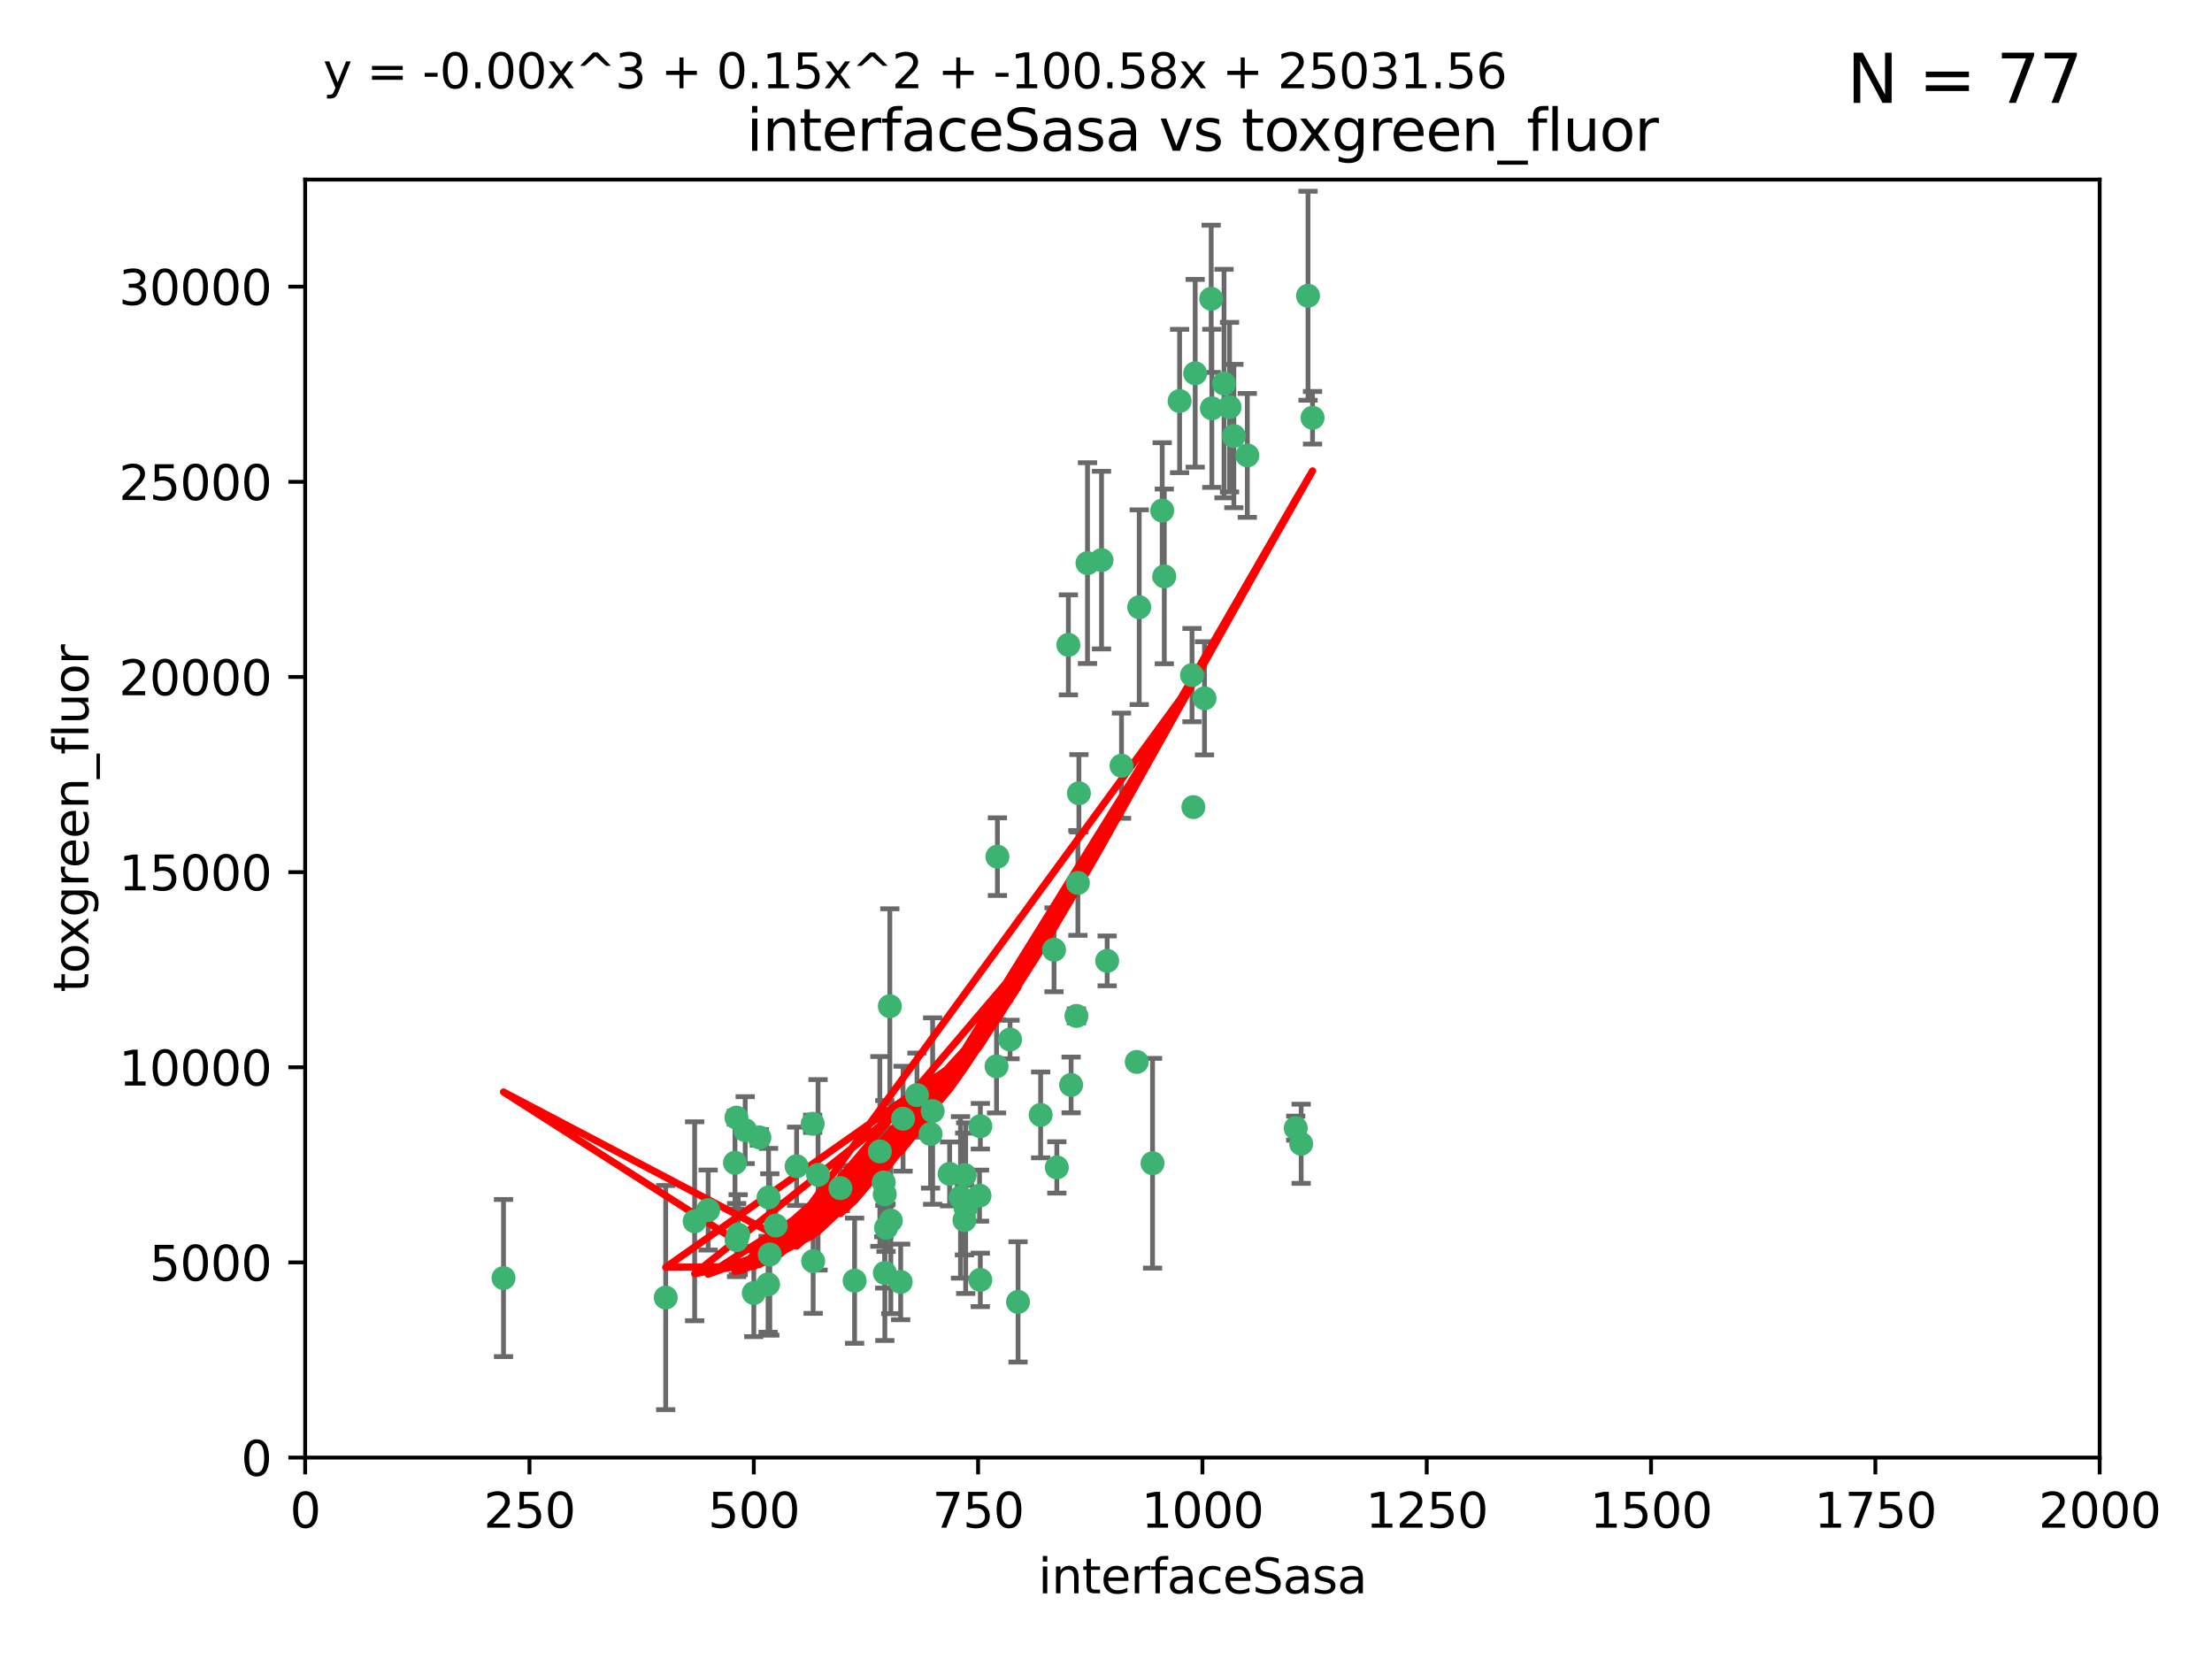 <?xml version="1.0" encoding="utf-8" standalone="no"?>
<!DOCTYPE svg PUBLIC "-//W3C//DTD SVG 1.1//EN"
  "http://www.w3.org/Graphics/SVG/1.1/DTD/svg11.dtd">
<svg xmlns:xlink="http://www.w3.org/1999/xlink" width="460.8pt" height="345.6pt" viewBox="0 0 460.8 345.6" xmlns="http://www.w3.org/2000/svg" version="1.1">
 <defs>
  <style type="text/css">*{stroke-linejoin: round; stroke-linecap: butt}</style>
 </defs>
 <g id="figure_1">
  <g id="patch_1">
   <path d="M 0 345.6 
L 460.8 345.6 
L 460.8 0 
L 0 0 
z
" style="fill: #ffffff"/>
  </g>
  <g id="axes_1">
   <g id="patch_2">
    <path d="M 63.571 303.64 
L 437.4 303.64 
L 437.4 37.411 
L 63.571 37.411 
z
" style="fill: #ffffff"/>
   </g>
   <g id="PathCollection_1">
    <defs>
     <path id="m1dd5b5496a" d="M 0 1.118 
C 0.297 1.118 0.581 1 0.791 0.791 
C 1 0.581 1.118 0.297 1.118 0 
C 1.118 -0.297 1 -0.581 0.791 -0.791 
C 0.581 -1 0.297 -1.118 0 -1.118 
C -0.297 -1.118 -0.581 -1 -0.791 -0.791 
C -1 -0.581 -1.118 -0.297 -1.118 0 
C -1.118 0.297 -1 0.581 -0.791 0.791 
C -0.581 1 -0.297 1.118 0 1.118 
z
" style="stroke: #3cb371"/>
    </defs>
    <g clip-path="url(#p66979fb69c)">
     <use xlink:href="#m1dd5b5496a" x="272.484" y="61.614" style="fill: #3cb371; stroke: #3cb371"/>
     <use xlink:href="#m1dd5b5496a" x="257.033" y="90.829" style="fill: #3cb371; stroke: #3cb371"/>
     <use xlink:href="#m1dd5b5496a" x="242.11" y="106.358" style="fill: #3cb371; stroke: #3cb371"/>
     <use xlink:href="#m1dd5b5496a" x="252.448" y="85.062" style="fill: #3cb371; stroke: #3cb371"/>
     <use xlink:href="#m1dd5b5496a" x="254.987" y="79.9" style="fill: #3cb371; stroke: #3cb371"/>
     <use xlink:href="#m1dd5b5496a" x="273.426" y="87.031" style="fill: #3cb371; stroke: #3cb371"/>
     <use xlink:href="#m1dd5b5496a" x="250.921" y="145.468" style="fill: #3cb371; stroke: #3cb371"/>
     <use xlink:href="#m1dd5b5496a" x="229.469" y="116.682" style="fill: #3cb371; stroke: #3cb371"/>
     <use xlink:href="#m1dd5b5496a" x="226.546" y="117.306" style="fill: #3cb371; stroke: #3cb371"/>
     <use xlink:href="#m1dd5b5496a" x="252.312" y="62.244" style="fill: #3cb371; stroke: #3cb371"/>
     <use xlink:href="#m1dd5b5496a" x="230.645" y="200.168" style="fill: #3cb371; stroke: #3cb371"/>
     <use xlink:href="#m1dd5b5496a" x="259.843" y="94.872" style="fill: #3cb371; stroke: #3cb371"/>
     <use xlink:href="#m1dd5b5496a" x="248.317" y="140.634" style="fill: #3cb371; stroke: #3cb371"/>
     <use xlink:href="#m1dd5b5496a" x="242.546" y="120.071" style="fill: #3cb371; stroke: #3cb371"/>
     <use xlink:href="#m1dd5b5496a" x="248.979" y="77.763" style="fill: #3cb371; stroke: #3cb371"/>
     <use xlink:href="#m1dd5b5496a" x="224.757" y="165.251" style="fill: #3cb371; stroke: #3cb371"/>
     <use xlink:href="#m1dd5b5496a" x="256.134" y="84.817" style="fill: #3cb371; stroke: #3cb371"/>
     <use xlink:href="#m1dd5b5496a" x="245.731" y="83.54" style="fill: #3cb371; stroke: #3cb371"/>
     <use xlink:href="#m1dd5b5496a" x="269.927" y="235.012" style="fill: #3cb371; stroke: #3cb371"/>
     <use xlink:href="#m1dd5b5496a" x="240.095" y="242.324" style="fill: #3cb371; stroke: #3cb371"/>
     <use xlink:href="#m1dd5b5496a" x="223.133" y="226.007" style="fill: #3cb371; stroke: #3cb371"/>
     <use xlink:href="#m1dd5b5496a" x="219.572" y="197.854" style="fill: #3cb371; stroke: #3cb371"/>
     <use xlink:href="#m1dd5b5496a" x="224.235" y="211.632" style="fill: #3cb371; stroke: #3cb371"/>
     <use xlink:href="#m1dd5b5496a" x="207.778" y="178.461" style="fill: #3cb371; stroke: #3cb371"/>
     <use xlink:href="#m1dd5b5496a" x="207.596" y="222.137" style="fill: #3cb371; stroke: #3cb371"/>
     <use xlink:href="#m1dd5b5496a" x="237.321" y="126.494" style="fill: #3cb371; stroke: #3cb371"/>
     <use xlink:href="#m1dd5b5496a" x="200.912" y="254.176" style="fill: #3cb371; stroke: #3cb371"/>
     <use xlink:href="#m1dd5b5496a" x="212.077" y="271.21" style="fill: #3cb371; stroke: #3cb371"/>
     <use xlink:href="#m1dd5b5496a" x="184.096" y="246.318" style="fill: #3cb371; stroke: #3cb371"/>
     <use xlink:href="#m1dd5b5496a" x="222.561" y="134.337" style="fill: #3cb371; stroke: #3cb371"/>
     <use xlink:href="#m1dd5b5496a" x="233.63" y="159.514" style="fill: #3cb371; stroke: #3cb371"/>
     <use xlink:href="#m1dd5b5496a" x="271.054" y="238.271" style="fill: #3cb371; stroke: #3cb371"/>
     <use xlink:href="#m1dd5b5496a" x="204.226" y="234.61" style="fill: #3cb371; stroke: #3cb371"/>
     <use xlink:href="#m1dd5b5496a" x="216.785" y="232.256" style="fill: #3cb371; stroke: #3cb371"/>
     <use xlink:href="#m1dd5b5496a" x="220.157" y="243.195" style="fill: #3cb371; stroke: #3cb371"/>
     <use xlink:href="#m1dd5b5496a" x="160.361" y="261.328" style="fill: #3cb371; stroke: #3cb371"/>
     <use xlink:href="#m1dd5b5496a" x="248.6" y="168.134" style="fill: #3cb371; stroke: #3cb371"/>
     <use xlink:href="#m1dd5b5496a" x="188.124" y="233.047" style="fill: #3cb371; stroke: #3cb371"/>
     <use xlink:href="#m1dd5b5496a" x="236.807" y="221.217" style="fill: #3cb371; stroke: #3cb371"/>
     <use xlink:href="#m1dd5b5496a" x="224.544" y="183.926" style="fill: #3cb371; stroke: #3cb371"/>
     <use xlink:href="#m1dd5b5496a" x="183.29" y="239.862" style="fill: #3cb371; stroke: #3cb371"/>
     <use xlink:href="#m1dd5b5496a" x="204.215" y="266.625" style="fill: #3cb371; stroke: #3cb371"/>
     <use xlink:href="#m1dd5b5496a" x="184.309" y="248.797" style="fill: #3cb371; stroke: #3cb371"/>
     <use xlink:href="#m1dd5b5496a" x="201.17" y="251.686" style="fill: #3cb371; stroke: #3cb371"/>
     <use xlink:href="#m1dd5b5496a" x="197.821" y="244.545" style="fill: #3cb371; stroke: #3cb371"/>
     <use xlink:href="#m1dd5b5496a" x="178.028" y="266.793" style="fill: #3cb371; stroke: #3cb371"/>
     <use xlink:href="#m1dd5b5496a" x="175.066" y="247.505" style="fill: #3cb371; stroke: #3cb371"/>
     <use xlink:href="#m1dd5b5496a" x="193.852" y="236.229" style="fill: #3cb371; stroke: #3cb371"/>
     <use xlink:href="#m1dd5b5496a" x="153.451" y="258.329" style="fill: #3cb371; stroke: #3cb371"/>
     <use xlink:href="#m1dd5b5496a" x="184.581" y="255.773" style="fill: #3cb371; stroke: #3cb371"/>
     <use xlink:href="#m1dd5b5496a" x="184.331" y="265.178" style="fill: #3cb371; stroke: #3cb371"/>
     <use xlink:href="#m1dd5b5496a" x="158.193" y="236.943" style="fill: #3cb371; stroke: #3cb371"/>
     <use xlink:href="#m1dd5b5496a" x="191.024" y="228.123" style="fill: #3cb371; stroke: #3cb371"/>
     <use xlink:href="#m1dd5b5496a" x="170.415" y="244.739" style="fill: #3cb371; stroke: #3cb371"/>
     <use xlink:href="#m1dd5b5496a" x="185.576" y="254.269" style="fill: #3cb371; stroke: #3cb371"/>
     <use xlink:href="#m1dd5b5496a" x="161.606" y="255.298" style="fill: #3cb371; stroke: #3cb371"/>
     <use xlink:href="#m1dd5b5496a" x="210.413" y="216.55" style="fill: #3cb371; stroke: #3cb371"/>
     <use xlink:href="#m1dd5b5496a" x="169.294" y="234.099" style="fill: #3cb371; stroke: #3cb371"/>
     <use xlink:href="#m1dd5b5496a" x="147.524" y="252.073" style="fill: #3cb371; stroke: #3cb371"/>
     <use xlink:href="#m1dd5b5496a" x="187.626" y="267.05" style="fill: #3cb371; stroke: #3cb371"/>
     <use xlink:href="#m1dd5b5496a" x="194.288" y="231.454" style="fill: #3cb371; stroke: #3cb371"/>
     <use xlink:href="#m1dd5b5496a" x="155.238" y="235.431" style="fill: #3cb371; stroke: #3cb371"/>
     <use xlink:href="#m1dd5b5496a" x="153.778" y="257.206" style="fill: #3cb371; stroke: #3cb371"/>
     <use xlink:href="#m1dd5b5496a" x="200.09" y="249.438" style="fill: #3cb371; stroke: #3cb371"/>
     <use xlink:href="#m1dd5b5496a" x="169.393" y="262.719" style="fill: #3cb371; stroke: #3cb371"/>
     <use xlink:href="#m1dd5b5496a" x="157.032" y="269.353" style="fill: #3cb371; stroke: #3cb371"/>
     <use xlink:href="#m1dd5b5496a" x="138.681" y="270.307" style="fill: #3cb371; stroke: #3cb371"/>
     <use xlink:href="#m1dd5b5496a" x="204.052" y="249.072" style="fill: #3cb371; stroke: #3cb371"/>
     <use xlink:href="#m1dd5b5496a" x="144.707" y="254.408" style="fill: #3cb371; stroke: #3cb371"/>
     <use xlink:href="#m1dd5b5496a" x="160.006" y="267.541" style="fill: #3cb371; stroke: #3cb371"/>
     <use xlink:href="#m1dd5b5496a" x="104.891" y="266.237" style="fill: #3cb371; stroke: #3cb371"/>
     <use xlink:href="#m1dd5b5496a" x="165.952" y="242.954" style="fill: #3cb371; stroke: #3cb371"/>
     <use xlink:href="#m1dd5b5496a" x="185.368" y="209.613" style="fill: #3cb371; stroke: #3cb371"/>
     <use xlink:href="#m1dd5b5496a" x="200.968" y="244.789" style="fill: #3cb371; stroke: #3cb371"/>
     <use xlink:href="#m1dd5b5496a" x="153.109" y="242.227" style="fill: #3cb371; stroke: #3cb371"/>
     <use xlink:href="#m1dd5b5496a" x="153.414" y="232.825" style="fill: #3cb371; stroke: #3cb371"/>
     <use xlink:href="#m1dd5b5496a" x="160.105" y="249.444" style="fill: #3cb371; stroke: #3cb371"/>
    </g>
   </g>
   <g id="matplotlib.axis_1">
    <g id="xtick_1">
     <g id="line2d_1">
      <defs>
       <path id="ma2184986e9" d="M 0 0 
L 0 3.5 
" style="stroke: #000000; stroke-width: 0.8"/>
      </defs>
      <g>
       <use xlink:href="#ma2184986e9" x="63.571" y="303.64" style="stroke: #000000; stroke-width: 0.8"/>
      </g>
     </g>
     <g id="text_1">
      <!-- 0 -->
      <g transform="translate(60.39 318.238)scale(0.1 -0.1)">
       <defs>
        <path id="DejaVuSans-30" d="M 2034 4250 
Q 1547 4250 1301 3770 
Q 1056 3291 1056 2328 
Q 1056 1369 1301 889 
Q 1547 409 2034 409 
Q 2525 409 2770 889 
Q 3016 1369 3016 2328 
Q 3016 3291 2770 3770 
Q 2525 4250 2034 4250 
z
M 2034 4750 
Q 2819 4750 3233 4129 
Q 3647 3509 3647 2328 
Q 3647 1150 3233 529 
Q 2819 -91 2034 -91 
Q 1250 -91 836 529 
Q 422 1150 422 2328 
Q 422 3509 836 4129 
Q 1250 4750 2034 4750 
z
" transform="scale(0.016)"/>
       </defs>
       <use xlink:href="#DejaVuSans-30"/>
      </g>
     </g>
    </g>
    <g id="xtick_2">
     <g id="line2d_2">
      <g>
       <use xlink:href="#ma2184986e9" x="110.3" y="303.64" style="stroke: #000000; stroke-width: 0.8"/>
      </g>
     </g>
     <g id="text_2">
      <!-- 250 -->
      <g transform="translate(100.756 318.238)scale(0.1 -0.1)">
       <defs>
        <path id="DejaVuSans-32" d="M 1228 531 
L 3431 531 
L 3431 0 
L 469 0 
L 469 531 
Q 828 903 1448 1529 
Q 2069 2156 2228 2338 
Q 2531 2678 2651 2914 
Q 2772 3150 2772 3378 
Q 2772 3750 2511 3984 
Q 2250 4219 1831 4219 
Q 1534 4219 1204 4116 
Q 875 4013 500 3803 
L 500 4441 
Q 881 4594 1212 4672 
Q 1544 4750 1819 4750 
Q 2544 4750 2975 4387 
Q 3406 4025 3406 3419 
Q 3406 3131 3298 2873 
Q 3191 2616 2906 2266 
Q 2828 2175 2409 1742 
Q 1991 1309 1228 531 
z
" transform="scale(0.016)"/>
        <path id="DejaVuSans-35" d="M 691 4666 
L 3169 4666 
L 3169 4134 
L 1269 4134 
L 1269 2991 
Q 1406 3038 1543 3061 
Q 1681 3084 1819 3084 
Q 2600 3084 3056 2656 
Q 3513 2228 3513 1497 
Q 3513 744 3044 326 
Q 2575 -91 1722 -91 
Q 1428 -91 1123 -41 
Q 819 9 494 109 
L 494 744 
Q 775 591 1075 516 
Q 1375 441 1709 441 
Q 2250 441 2565 725 
Q 2881 1009 2881 1497 
Q 2881 1984 2565 2268 
Q 2250 2553 1709 2553 
Q 1456 2553 1204 2497 
Q 953 2441 691 2322 
L 691 4666 
z
" transform="scale(0.016)"/>
       </defs>
       <use xlink:href="#DejaVuSans-32"/>
       <use xlink:href="#DejaVuSans-35" x="63.623"/>
       <use xlink:href="#DejaVuSans-30" x="127.246"/>
      </g>
     </g>
    </g>
    <g id="xtick_3">
     <g id="line2d_3">
      <g>
       <use xlink:href="#ma2184986e9" x="157.028" y="303.64" style="stroke: #000000; stroke-width: 0.8"/>
      </g>
     </g>
     <g id="text_3">
      <!-- 500 -->
      <g transform="translate(147.485 318.238)scale(0.1 -0.1)">
       <use xlink:href="#DejaVuSans-35"/>
       <use xlink:href="#DejaVuSans-30" x="63.623"/>
       <use xlink:href="#DejaVuSans-30" x="127.246"/>
      </g>
     </g>
    </g>
    <g id="xtick_4">
     <g id="line2d_4">
      <g>
       <use xlink:href="#ma2184986e9" x="203.757" y="303.64" style="stroke: #000000; stroke-width: 0.8"/>
      </g>
     </g>
     <g id="text_4">
      <!-- 750 -->
      <g transform="translate(194.213 318.238)scale(0.1 -0.1)">
       <defs>
        <path id="DejaVuSans-37" d="M 525 4666 
L 3525 4666 
L 3525 4397 
L 1831 0 
L 1172 0 
L 2766 4134 
L 525 4134 
L 525 4666 
z
" transform="scale(0.016)"/>
       </defs>
       <use xlink:href="#DejaVuSans-37"/>
       <use xlink:href="#DejaVuSans-35" x="63.623"/>
       <use xlink:href="#DejaVuSans-30" x="127.246"/>
      </g>
     </g>
    </g>
    <g id="xtick_5">
     <g id="line2d_5">
      <g>
       <use xlink:href="#ma2184986e9" x="250.486" y="303.64" style="stroke: #000000; stroke-width: 0.8"/>
      </g>
     </g>
     <g id="text_5">
      <!-- 1000 -->
      <g transform="translate(237.761 318.238)scale(0.1 -0.1)">
       <defs>
        <path id="DejaVuSans-31" d="M 794 531 
L 1825 531 
L 1825 4091 
L 703 3866 
L 703 4441 
L 1819 4666 
L 2450 4666 
L 2450 531 
L 3481 531 
L 3481 0 
L 794 0 
L 794 531 
z
" transform="scale(0.016)"/>
       </defs>
       <use xlink:href="#DejaVuSans-31"/>
       <use xlink:href="#DejaVuSans-30" x="63.623"/>
       <use xlink:href="#DejaVuSans-30" x="127.246"/>
       <use xlink:href="#DejaVuSans-30" x="190.869"/>
      </g>
     </g>
    </g>
    <g id="xtick_6">
     <g id="line2d_6">
      <g>
       <use xlink:href="#ma2184986e9" x="297.214" y="303.64" style="stroke: #000000; stroke-width: 0.8"/>
      </g>
     </g>
     <g id="text_6">
      <!-- 1250 -->
      <g transform="translate(284.489 318.238)scale(0.1 -0.1)">
       <use xlink:href="#DejaVuSans-31"/>
       <use xlink:href="#DejaVuSans-32" x="63.623"/>
       <use xlink:href="#DejaVuSans-35" x="127.246"/>
       <use xlink:href="#DejaVuSans-30" x="190.869"/>
      </g>
     </g>
    </g>
    <g id="xtick_7">
     <g id="line2d_7">
      <g>
       <use xlink:href="#ma2184986e9" x="343.943" y="303.64" style="stroke: #000000; stroke-width: 0.8"/>
      </g>
     </g>
     <g id="text_7">
      <!-- 1500 -->
      <g transform="translate(331.218 318.238)scale(0.1 -0.1)">
       <use xlink:href="#DejaVuSans-31"/>
       <use xlink:href="#DejaVuSans-35" x="63.623"/>
       <use xlink:href="#DejaVuSans-30" x="127.246"/>
       <use xlink:href="#DejaVuSans-30" x="190.869"/>
      </g>
     </g>
    </g>
    <g id="xtick_8">
     <g id="line2d_8">
      <g>
       <use xlink:href="#ma2184986e9" x="390.671" y="303.64" style="stroke: #000000; stroke-width: 0.8"/>
      </g>
     </g>
     <g id="text_8">
      <!-- 1750 -->
      <g transform="translate(377.946 318.238)scale(0.1 -0.1)">
       <use xlink:href="#DejaVuSans-31"/>
       <use xlink:href="#DejaVuSans-37" x="63.623"/>
       <use xlink:href="#DejaVuSans-35" x="127.246"/>
       <use xlink:href="#DejaVuSans-30" x="190.869"/>
      </g>
     </g>
    </g>
    <g id="xtick_9">
     <g id="line2d_9">
      <g>
       <use xlink:href="#ma2184986e9" x="437.4" y="303.64" style="stroke: #000000; stroke-width: 0.8"/>
      </g>
     </g>
     <g id="text_9">
      <!-- 2000 -->
      <g transform="translate(424.675 318.238)scale(0.1 -0.1)">
       <use xlink:href="#DejaVuSans-32"/>
       <use xlink:href="#DejaVuSans-30" x="63.623"/>
       <use xlink:href="#DejaVuSans-30" x="127.246"/>
       <use xlink:href="#DejaVuSans-30" x="190.869"/>
      </g>
     </g>
    </g>
    <g id="text_10">
     <!-- interfaceSasa -->
     <g transform="translate(216.279 331.917)scale(0.1 -0.1)">
      <defs>
       <path id="DejaVuSans-69" d="M 603 3500 
L 1178 3500 
L 1178 0 
L 603 0 
L 603 3500 
z
M 603 4863 
L 1178 4863 
L 1178 4134 
L 603 4134 
L 603 4863 
z
" transform="scale(0.016)"/>
       <path id="DejaVuSans-6e" d="M 3513 2113 
L 3513 0 
L 2938 0 
L 2938 2094 
Q 2938 2591 2744 2837 
Q 2550 3084 2163 3084 
Q 1697 3084 1428 2787 
Q 1159 2491 1159 1978 
L 1159 0 
L 581 0 
L 581 3500 
L 1159 3500 
L 1159 2956 
Q 1366 3272 1645 3428 
Q 1925 3584 2291 3584 
Q 2894 3584 3203 3211 
Q 3513 2838 3513 2113 
z
" transform="scale(0.016)"/>
       <path id="DejaVuSans-74" d="M 1172 4494 
L 1172 3500 
L 2356 3500 
L 2356 3053 
L 1172 3053 
L 1172 1153 
Q 1172 725 1289 603 
Q 1406 481 1766 481 
L 2356 481 
L 2356 0 
L 1766 0 
Q 1100 0 847 248 
Q 594 497 594 1153 
L 594 3053 
L 172 3053 
L 172 3500 
L 594 3500 
L 594 4494 
L 1172 4494 
z
" transform="scale(0.016)"/>
       <path id="DejaVuSans-65" d="M 3597 1894 
L 3597 1613 
L 953 1613 
Q 991 1019 1311 708 
Q 1631 397 2203 397 
Q 2534 397 2845 478 
Q 3156 559 3463 722 
L 3463 178 
Q 3153 47 2828 -22 
Q 2503 -91 2169 -91 
Q 1331 -91 842 396 
Q 353 884 353 1716 
Q 353 2575 817 3079 
Q 1281 3584 2069 3584 
Q 2775 3584 3186 3129 
Q 3597 2675 3597 1894 
z
M 3022 2063 
Q 3016 2534 2758 2815 
Q 2500 3097 2075 3097 
Q 1594 3097 1305 2825 
Q 1016 2553 972 2059 
L 3022 2063 
z
" transform="scale(0.016)"/>
       <path id="DejaVuSans-72" d="M 2631 2963 
Q 2534 3019 2420 3045 
Q 2306 3072 2169 3072 
Q 1681 3072 1420 2755 
Q 1159 2438 1159 1844 
L 1159 0 
L 581 0 
L 581 3500 
L 1159 3500 
L 1159 2956 
Q 1341 3275 1631 3429 
Q 1922 3584 2338 3584 
Q 2397 3584 2469 3576 
Q 2541 3569 2628 3553 
L 2631 2963 
z
" transform="scale(0.016)"/>
       <path id="DejaVuSans-66" d="M 2375 4863 
L 2375 4384 
L 1825 4384 
Q 1516 4384 1395 4259 
Q 1275 4134 1275 3809 
L 1275 3500 
L 2222 3500 
L 2222 3053 
L 1275 3053 
L 1275 0 
L 697 0 
L 697 3053 
L 147 3053 
L 147 3500 
L 697 3500 
L 697 3744 
Q 697 4328 969 4595 
Q 1241 4863 1831 4863 
L 2375 4863 
z
" transform="scale(0.016)"/>
       <path id="DejaVuSans-61" d="M 2194 1759 
Q 1497 1759 1228 1600 
Q 959 1441 959 1056 
Q 959 750 1161 570 
Q 1363 391 1709 391 
Q 2188 391 2477 730 
Q 2766 1069 2766 1631 
L 2766 1759 
L 2194 1759 
z
M 3341 1997 
L 3341 0 
L 2766 0 
L 2766 531 
Q 2569 213 2275 61 
Q 1981 -91 1556 -91 
Q 1019 -91 701 211 
Q 384 513 384 1019 
Q 384 1609 779 1909 
Q 1175 2209 1959 2209 
L 2766 2209 
L 2766 2266 
Q 2766 2663 2505 2880 
Q 2244 3097 1772 3097 
Q 1472 3097 1187 3025 
Q 903 2953 641 2809 
L 641 3341 
Q 956 3463 1253 3523 
Q 1550 3584 1831 3584 
Q 2591 3584 2966 3190 
Q 3341 2797 3341 1997 
z
" transform="scale(0.016)"/>
       <path id="DejaVuSans-63" d="M 3122 3366 
L 3122 2828 
Q 2878 2963 2633 3030 
Q 2388 3097 2138 3097 
Q 1578 3097 1268 2742 
Q 959 2388 959 1747 
Q 959 1106 1268 751 
Q 1578 397 2138 397 
Q 2388 397 2633 464 
Q 2878 531 3122 666 
L 3122 134 
Q 2881 22 2623 -34 
Q 2366 -91 2075 -91 
Q 1284 -91 818 406 
Q 353 903 353 1747 
Q 353 2603 823 3093 
Q 1294 3584 2113 3584 
Q 2378 3584 2631 3529 
Q 2884 3475 3122 3366 
z
" transform="scale(0.016)"/>
       <path id="DejaVuSans-53" d="M 3425 4513 
L 3425 3897 
Q 3066 4069 2747 4153 
Q 2428 4238 2131 4238 
Q 1616 4238 1336 4038 
Q 1056 3838 1056 3469 
Q 1056 3159 1242 3001 
Q 1428 2844 1947 2747 
L 2328 2669 
Q 3034 2534 3370 2195 
Q 3706 1856 3706 1288 
Q 3706 609 3251 259 
Q 2797 -91 1919 -91 
Q 1588 -91 1214 -16 
Q 841 59 441 206 
L 441 856 
Q 825 641 1194 531 
Q 1563 422 1919 422 
Q 2459 422 2753 634 
Q 3047 847 3047 1241 
Q 3047 1584 2836 1778 
Q 2625 1972 2144 2069 
L 1759 2144 
Q 1053 2284 737 2584 
Q 422 2884 422 3419 
Q 422 4038 858 4394 
Q 1294 4750 2059 4750 
Q 2388 4750 2728 4690 
Q 3069 4631 3425 4513 
z
" transform="scale(0.016)"/>
       <path id="DejaVuSans-73" d="M 2834 3397 
L 2834 2853 
Q 2591 2978 2328 3040 
Q 2066 3103 1784 3103 
Q 1356 3103 1142 2972 
Q 928 2841 928 2578 
Q 928 2378 1081 2264 
Q 1234 2150 1697 2047 
L 1894 2003 
Q 2506 1872 2764 1633 
Q 3022 1394 3022 966 
Q 3022 478 2636 193 
Q 2250 -91 1575 -91 
Q 1294 -91 989 -36 
Q 684 19 347 128 
L 347 722 
Q 666 556 975 473 
Q 1284 391 1588 391 
Q 1994 391 2212 530 
Q 2431 669 2431 922 
Q 2431 1156 2273 1281 
Q 2116 1406 1581 1522 
L 1381 1569 
Q 847 1681 609 1914 
Q 372 2147 372 2553 
Q 372 3047 722 3315 
Q 1072 3584 1716 3584 
Q 2034 3584 2315 3537 
Q 2597 3491 2834 3397 
z
" transform="scale(0.016)"/>
      </defs>
      <use xlink:href="#DejaVuSans-69"/>
      <use xlink:href="#DejaVuSans-6e" x="27.783"/>
      <use xlink:href="#DejaVuSans-74" x="91.162"/>
      <use xlink:href="#DejaVuSans-65" x="130.371"/>
      <use xlink:href="#DejaVuSans-72" x="191.895"/>
      <use xlink:href="#DejaVuSans-66" x="233.008"/>
      <use xlink:href="#DejaVuSans-61" x="268.213"/>
      <use xlink:href="#DejaVuSans-63" x="329.492"/>
      <use xlink:href="#DejaVuSans-65" x="384.473"/>
      <use xlink:href="#DejaVuSans-53" x="445.996"/>
      <use xlink:href="#DejaVuSans-61" x="509.473"/>
      <use xlink:href="#DejaVuSans-73" x="570.752"/>
      <use xlink:href="#DejaVuSans-61" x="622.852"/>
     </g>
    </g>
   </g>
   <g id="matplotlib.axis_2">
    <g id="ytick_1">
     <g id="line2d_10">
      <defs>
       <path id="mf0e95f1de6" d="M 0 0 
L -3.5 0 
" style="stroke: #000000; stroke-width: 0.8"/>
      </defs>
      <g>
       <use xlink:href="#mf0e95f1de6" x="63.571" y="303.64" style="stroke: #000000; stroke-width: 0.8"/>
      </g>
     </g>
     <g id="text_11">
      <!-- 0 -->
      <g transform="translate(50.209 307.439)scale(0.1 -0.1)">
       <use xlink:href="#DejaVuSans-30"/>
      </g>
     </g>
    </g>
    <g id="ytick_2">
     <g id="line2d_11">
      <g>
       <use xlink:href="#mf0e95f1de6" x="63.571" y="262.986" style="stroke: #000000; stroke-width: 0.8"/>
      </g>
     </g>
     <g id="text_12">
      <!-- 5000 -->
      <g transform="translate(31.121 266.786)scale(0.1 -0.1)">
       <use xlink:href="#DejaVuSans-35"/>
       <use xlink:href="#DejaVuSans-30" x="63.623"/>
       <use xlink:href="#DejaVuSans-30" x="127.246"/>
       <use xlink:href="#DejaVuSans-30" x="190.869"/>
      </g>
     </g>
    </g>
    <g id="ytick_3">
     <g id="line2d_12">
      <g>
       <use xlink:href="#mf0e95f1de6" x="63.571" y="222.333" style="stroke: #000000; stroke-width: 0.8"/>
      </g>
     </g>
     <g id="text_13">
      <!-- 10000 -->
      <g transform="translate(24.759 226.132)scale(0.1 -0.1)">
       <use xlink:href="#DejaVuSans-31"/>
       <use xlink:href="#DejaVuSans-30" x="63.623"/>
       <use xlink:href="#DejaVuSans-30" x="127.246"/>
       <use xlink:href="#DejaVuSans-30" x="190.869"/>
       <use xlink:href="#DejaVuSans-30" x="254.492"/>
      </g>
     </g>
    </g>
    <g id="ytick_4">
     <g id="line2d_13">
      <g>
       <use xlink:href="#mf0e95f1de6" x="63.571" y="181.679" style="stroke: #000000; stroke-width: 0.8"/>
      </g>
     </g>
     <g id="text_14">
      <!-- 15000 -->
      <g transform="translate(24.759 185.478)scale(0.1 -0.1)">
       <use xlink:href="#DejaVuSans-31"/>
       <use xlink:href="#DejaVuSans-35" x="63.623"/>
       <use xlink:href="#DejaVuSans-30" x="127.246"/>
       <use xlink:href="#DejaVuSans-30" x="190.869"/>
       <use xlink:href="#DejaVuSans-30" x="254.492"/>
      </g>
     </g>
    </g>
    <g id="ytick_5">
     <g id="line2d_14">
      <g>
       <use xlink:href="#mf0e95f1de6" x="63.571" y="141.026" style="stroke: #000000; stroke-width: 0.8"/>
      </g>
     </g>
     <g id="text_15">
      <!-- 20000 -->
      <g transform="translate(24.759 144.825)scale(0.1 -0.1)">
       <use xlink:href="#DejaVuSans-32"/>
       <use xlink:href="#DejaVuSans-30" x="63.623"/>
       <use xlink:href="#DejaVuSans-30" x="127.246"/>
       <use xlink:href="#DejaVuSans-30" x="190.869"/>
       <use xlink:href="#DejaVuSans-30" x="254.492"/>
      </g>
     </g>
    </g>
    <g id="ytick_6">
     <g id="line2d_15">
      <g>
       <use xlink:href="#mf0e95f1de6" x="63.571" y="100.372" style="stroke: #000000; stroke-width: 0.8"/>
      </g>
     </g>
     <g id="text_16">
      <!-- 25000 -->
      <g transform="translate(24.759 104.171)scale(0.1 -0.1)">
       <use xlink:href="#DejaVuSans-32"/>
       <use xlink:href="#DejaVuSans-35" x="63.623"/>
       <use xlink:href="#DejaVuSans-30" x="127.246"/>
       <use xlink:href="#DejaVuSans-30" x="190.869"/>
       <use xlink:href="#DejaVuSans-30" x="254.492"/>
      </g>
     </g>
    </g>
    <g id="ytick_7">
     <g id="line2d_16">
      <g>
       <use xlink:href="#mf0e95f1de6" x="63.571" y="59.718" style="stroke: #000000; stroke-width: 0.8"/>
      </g>
     </g>
     <g id="text_17">
      <!-- 30000 -->
      <g transform="translate(24.759 63.518)scale(0.1 -0.1)">
       <defs>
        <path id="DejaVuSans-33" d="M 2597 2516 
Q 3050 2419 3304 2112 
Q 3559 1806 3559 1356 
Q 3559 666 3084 287 
Q 2609 -91 1734 -91 
Q 1441 -91 1130 -33 
Q 819 25 488 141 
L 488 750 
Q 750 597 1062 519 
Q 1375 441 1716 441 
Q 2309 441 2620 675 
Q 2931 909 2931 1356 
Q 2931 1769 2642 2001 
Q 2353 2234 1838 2234 
L 1294 2234 
L 1294 2753 
L 1863 2753 
Q 2328 2753 2575 2939 
Q 2822 3125 2822 3475 
Q 2822 3834 2567 4026 
Q 2313 4219 1838 4219 
Q 1578 4219 1281 4162 
Q 984 4106 628 3988 
L 628 4550 
Q 988 4650 1302 4700 
Q 1616 4750 1894 4750 
Q 2613 4750 3031 4423 
Q 3450 4097 3450 3541 
Q 3450 3153 3228 2886 
Q 3006 2619 2597 2516 
z
" transform="scale(0.016)"/>
       </defs>
       <use xlink:href="#DejaVuSans-33"/>
       <use xlink:href="#DejaVuSans-30" x="63.623"/>
       <use xlink:href="#DejaVuSans-30" x="127.246"/>
       <use xlink:href="#DejaVuSans-30" x="190.869"/>
       <use xlink:href="#DejaVuSans-30" x="254.492"/>
      </g>
     </g>
    </g>
    <g id="text_18">
     <!-- toxgreen_fluor -->
     <g transform="translate(18.401 206.72)rotate(-90)scale(0.1 -0.1)">
      <defs>
       <path id="DejaVuSans-6f" d="M 1959 3097 
Q 1497 3097 1228 2736 
Q 959 2375 959 1747 
Q 959 1119 1226 758 
Q 1494 397 1959 397 
Q 2419 397 2687 759 
Q 2956 1122 2956 1747 
Q 2956 2369 2687 2733 
Q 2419 3097 1959 3097 
z
M 1959 3584 
Q 2709 3584 3137 3096 
Q 3566 2609 3566 1747 
Q 3566 888 3137 398 
Q 2709 -91 1959 -91 
Q 1206 -91 779 398 
Q 353 888 353 1747 
Q 353 2609 779 3096 
Q 1206 3584 1959 3584 
z
" transform="scale(0.016)"/>
       <path id="DejaVuSans-78" d="M 3513 3500 
L 2247 1797 
L 3578 0 
L 2900 0 
L 1881 1375 
L 863 0 
L 184 0 
L 1544 1831 
L 300 3500 
L 978 3500 
L 1906 2253 
L 2834 3500 
L 3513 3500 
z
" transform="scale(0.016)"/>
       <path id="DejaVuSans-67" d="M 2906 1791 
Q 2906 2416 2648 2759 
Q 2391 3103 1925 3103 
Q 1463 3103 1205 2759 
Q 947 2416 947 1791 
Q 947 1169 1205 825 
Q 1463 481 1925 481 
Q 2391 481 2648 825 
Q 2906 1169 2906 1791 
z
M 3481 434 
Q 3481 -459 3084 -895 
Q 2688 -1331 1869 -1331 
Q 1566 -1331 1297 -1286 
Q 1028 -1241 775 -1147 
L 775 -588 
Q 1028 -725 1275 -790 
Q 1522 -856 1778 -856 
Q 2344 -856 2625 -561 
Q 2906 -266 2906 331 
L 2906 616 
Q 2728 306 2450 153 
Q 2172 0 1784 0 
Q 1141 0 747 490 
Q 353 981 353 1791 
Q 353 2603 747 3093 
Q 1141 3584 1784 3584 
Q 2172 3584 2450 3431 
Q 2728 3278 2906 2969 
L 2906 3500 
L 3481 3500 
L 3481 434 
z
" transform="scale(0.016)"/>
       <path id="DejaVuSans-5f" d="M 3263 -1063 
L 3263 -1509 
L -63 -1509 
L -63 -1063 
L 3263 -1063 
z
" transform="scale(0.016)"/>
       <path id="DejaVuSans-6c" d="M 603 4863 
L 1178 4863 
L 1178 0 
L 603 0 
L 603 4863 
z
" transform="scale(0.016)"/>
       <path id="DejaVuSans-75" d="M 544 1381 
L 544 3500 
L 1119 3500 
L 1119 1403 
Q 1119 906 1312 657 
Q 1506 409 1894 409 
Q 2359 409 2629 706 
Q 2900 1003 2900 1516 
L 2900 3500 
L 3475 3500 
L 3475 0 
L 2900 0 
L 2900 538 
Q 2691 219 2414 64 
Q 2138 -91 1772 -91 
Q 1169 -91 856 284 
Q 544 659 544 1381 
z
M 1991 3584 
L 1991 3584 
z
" transform="scale(0.016)"/>
      </defs>
      <use xlink:href="#DejaVuSans-74"/>
      <use xlink:href="#DejaVuSans-6f" x="39.209"/>
      <use xlink:href="#DejaVuSans-78" x="97.266"/>
      <use xlink:href="#DejaVuSans-67" x="156.445"/>
      <use xlink:href="#DejaVuSans-72" x="219.922"/>
      <use xlink:href="#DejaVuSans-65" x="258.785"/>
      <use xlink:href="#DejaVuSans-65" x="320.309"/>
      <use xlink:href="#DejaVuSans-6e" x="381.832"/>
      <use xlink:href="#DejaVuSans-5f" x="445.211"/>
      <use xlink:href="#DejaVuSans-66" x="495.211"/>
      <use xlink:href="#DejaVuSans-6c" x="530.416"/>
      <use xlink:href="#DejaVuSans-75" x="558.199"/>
      <use xlink:href="#DejaVuSans-6f" x="621.578"/>
      <use xlink:href="#DejaVuSans-72" x="682.76"/>
     </g>
    </g>
   </g>
   <g id="LineCollection_1">
    <path d="M 272.484 83.38 
L 272.484 39.848 
" clip-path="url(#p66979fb69c)" style="fill: none; stroke: #696969"/>
    <path d="M 257.033 105.759 
L 257.033 75.9 
" clip-path="url(#p66979fb69c)" style="fill: none; stroke: #696969"/>
    <path d="M 242.11 120.489 
L 242.11 92.227 
" clip-path="url(#p66979fb69c)" style="fill: none; stroke: #696969"/>
    <path d="M 252.448 101.528 
L 252.448 68.595 
" clip-path="url(#p66979fb69c)" style="fill: none; stroke: #696969"/>
    <path d="M 254.987 103.698 
L 254.987 56.102 
" clip-path="url(#p66979fb69c)" style="fill: none; stroke: #696969"/>
    <path d="M 273.426 92.506 
L 273.426 81.557 
" clip-path="url(#p66979fb69c)" style="fill: none; stroke: #696969"/>
    <path d="M 250.921 157.254 
L 250.921 133.683 
" clip-path="url(#p66979fb69c)" style="fill: none; stroke: #696969"/>
    <path d="M 229.469 135.19 
L 229.469 98.175 
" clip-path="url(#p66979fb69c)" style="fill: none; stroke: #696969"/>
    <path d="M 226.546 138.218 
L 226.546 96.393 
" clip-path="url(#p66979fb69c)" style="fill: none; stroke: #696969"/>
    <path d="M 252.312 77.579 
L 252.312 46.91 
" clip-path="url(#p66979fb69c)" style="fill: none; stroke: #696969"/>
    <path d="M 230.645 205.359 
L 230.645 194.977 
" clip-path="url(#p66979fb69c)" style="fill: none; stroke: #696969"/>
    <path d="M 259.843 107.775 
L 259.843 81.969 
" clip-path="url(#p66979fb69c)" style="fill: none; stroke: #696969"/>
    <path d="M 248.317 150.349 
L 248.317 130.92 
" clip-path="url(#p66979fb69c)" style="fill: none; stroke: #696969"/>
    <path d="M 242.546 138.271 
L 242.546 101.87 
" clip-path="url(#p66979fb69c)" style="fill: none; stroke: #696969"/>
    <path d="M 248.979 97.317 
L 248.979 58.209 
" clip-path="url(#p66979fb69c)" style="fill: none; stroke: #696969"/>
    <path d="M 224.757 173.31 
L 224.757 157.193 
" clip-path="url(#p66979fb69c)" style="fill: none; stroke: #696969"/>
    <path d="M 256.134 102.476 
L 256.134 67.157 
" clip-path="url(#p66979fb69c)" style="fill: none; stroke: #696969"/>
    <path d="M 245.731 98.468 
L 245.731 68.613 
" clip-path="url(#p66979fb69c)" style="fill: none; stroke: #696969"/>
    <path d="M 269.927 237.516 
L 269.927 232.507 
" clip-path="url(#p66979fb69c)" style="fill: none; stroke: #696969"/>
    <path d="M 240.095 264.166 
L 240.095 220.481 
" clip-path="url(#p66979fb69c)" style="fill: none; stroke: #696969"/>
    <path d="M 223.133 231.811 
L 223.133 220.203 
" clip-path="url(#p66979fb69c)" style="fill: none; stroke: #696969"/>
    <path d="M 219.572 206.59 
L 219.572 189.118 
" clip-path="url(#p66979fb69c)" style="fill: none; stroke: #696969"/>
    <path d="M 224.235 213.084 
L 224.235 210.18 
" clip-path="url(#p66979fb69c)" style="fill: none; stroke: #696969"/>
    <path d="M 207.778 186.549 
L 207.778 170.372 
" clip-path="url(#p66979fb69c)" style="fill: none; stroke: #696969"/>
    <path d="M 207.596 231.84 
L 207.596 212.434 
" clip-path="url(#p66979fb69c)" style="fill: none; stroke: #696969"/>
    <path d="M 237.321 146.774 
L 237.321 106.214 
" clip-path="url(#p66979fb69c)" style="fill: none; stroke: #696969"/>
    <path d="M 200.912 261.425 
L 200.912 246.927 
" clip-path="url(#p66979fb69c)" style="fill: none; stroke: #696969"/>
    <path d="M 212.077 283.742 
L 212.077 258.678 
" clip-path="url(#p66979fb69c)" style="fill: none; stroke: #696969"/>
    <path d="M 184.096 257.644 
L 184.096 234.991 
" clip-path="url(#p66979fb69c)" style="fill: none; stroke: #696969"/>
    <path d="M 222.561 144.76 
L 222.561 123.915 
" clip-path="url(#p66979fb69c)" style="fill: none; stroke: #696969"/>
    <path d="M 233.63 170.467 
L 233.63 148.56 
" clip-path="url(#p66979fb69c)" style="fill: none; stroke: #696969"/>
    <path d="M 271.054 246.513 
L 271.054 230.028 
" clip-path="url(#p66979fb69c)" style="fill: none; stroke: #696969"/>
    <path d="M 204.226 239.354 
L 204.226 229.865 
" clip-path="url(#p66979fb69c)" style="fill: none; stroke: #696969"/>
    <path d="M 216.785 241.194 
L 216.785 223.317 
" clip-path="url(#p66979fb69c)" style="fill: none; stroke: #696969"/>
    <path d="M 220.157 248.545 
L 220.157 237.845 
" clip-path="url(#p66979fb69c)" style="fill: none; stroke: #696969"/>
    <path d="M 160.361 278.138 
L 160.361 244.518 
" clip-path="url(#p66979fb69c)" style="fill: none; stroke: #696969"/>
    <path d="M 248.6 168.892 
L 248.6 167.376 
" clip-path="url(#p66979fb69c)" style="fill: none; stroke: #696969"/>
    <path d="M 188.124 243.969 
L 188.124 222.125 
" clip-path="url(#p66979fb69c)" style="fill: none; stroke: #696969"/>
    <path d="M 236.807 222.051 
L 236.807 220.383 
" clip-path="url(#p66979fb69c)" style="fill: none; stroke: #696969"/>
    <path d="M 224.544 194.845 
L 224.544 173.007 
" clip-path="url(#p66979fb69c)" style="fill: none; stroke: #696969"/>
    <path d="M 183.29 259.624 
L 183.29 220.1 
" clip-path="url(#p66979fb69c)" style="fill: none; stroke: #696969"/>
    <path d="M 204.215 272.192 
L 204.215 261.058 
" clip-path="url(#p66979fb69c)" style="fill: none; stroke: #696969"/>
    <path d="M 184.309 268.328 
L 184.309 229.266 
" clip-path="url(#p66979fb69c)" style="fill: none; stroke: #696969"/>
    <path d="M 201.17 269.46 
L 201.17 233.912 
" clip-path="url(#p66979fb69c)" style="fill: none; stroke: #696969"/>
    <path d="M 197.821 251.202 
L 197.821 237.887 
" clip-path="url(#p66979fb69c)" style="fill: none; stroke: #696969"/>
    <path d="M 178.028 279.835 
L 178.028 253.752 
" clip-path="url(#p66979fb69c)" style="fill: none; stroke: #696969"/>
    <path d="M 175.066 252.2 
L 175.066 242.809 
" clip-path="url(#p66979fb69c)" style="fill: none; stroke: #696969"/>
    <path d="M 193.852 247.506 
L 193.852 224.952 
" clip-path="url(#p66979fb69c)" style="fill: none; stroke: #696969"/>
    <path d="M 153.451 265.947 
L 153.451 250.711 
" clip-path="url(#p66979fb69c)" style="fill: none; stroke: #696969"/>
    <path d="M 184.581 260.699 
L 184.581 250.847 
" clip-path="url(#p66979fb69c)" style="fill: none; stroke: #696969"/>
    <path d="M 184.331 279.248 
L 184.331 251.108 
" clip-path="url(#p66979fb69c)" style="fill: none; stroke: #696969"/>
    <path d="M 158.193 238.573 
L 158.193 235.313 
" clip-path="url(#p66979fb69c)" style="fill: none; stroke: #696969"/>
    <path d="M 191.024 236.876 
L 191.024 219.369 
" clip-path="url(#p66979fb69c)" style="fill: none; stroke: #696969"/>
    <path d="M 170.415 264.575 
L 170.415 224.902 
" clip-path="url(#p66979fb69c)" style="fill: none; stroke: #696969"/>
    <path d="M 185.576 273.656 
L 185.576 234.881 
" clip-path="url(#p66979fb69c)" style="fill: none; stroke: #696969"/>
    <path d="M 161.606 260.179 
L 161.606 250.417 
" clip-path="url(#p66979fb69c)" style="fill: none; stroke: #696969"/>
    <path d="M 210.413 220.567 
L 210.413 212.534 
" clip-path="url(#p66979fb69c)" style="fill: none; stroke: #696969"/>
    <path d="M 169.294 235.898 
L 169.294 232.3 
" clip-path="url(#p66979fb69c)" style="fill: none; stroke: #696969"/>
    <path d="M 147.524 260.406 
L 147.524 243.74 
" clip-path="url(#p66979fb69c)" style="fill: none; stroke: #696969"/>
    <path d="M 187.626 274.924 
L 187.626 259.176 
" clip-path="url(#p66979fb69c)" style="fill: none; stroke: #696969"/>
    <path d="M 194.288 250.871 
L 194.288 212.037 
" clip-path="url(#p66979fb69c)" style="fill: none; stroke: #696969"/>
    <path d="M 155.238 242.403 
L 155.238 228.458 
" clip-path="url(#p66979fb69c)" style="fill: none; stroke: #696969"/>
    <path d="M 153.778 265.54 
L 153.778 248.873 
" clip-path="url(#p66979fb69c)" style="fill: none; stroke: #696969"/>
    <path d="M 200.09 266.257 
L 200.09 232.619 
" clip-path="url(#p66979fb69c)" style="fill: none; stroke: #696969"/>
    <path d="M 169.393 273.599 
L 169.393 251.839 
" clip-path="url(#p66979fb69c)" style="fill: none; stroke: #696969"/>
    <path d="M 157.032 278.442 
L 157.032 260.264 
" clip-path="url(#p66979fb69c)" style="fill: none; stroke: #696969"/>
    <path d="M 138.681 293.652 
L 138.681 246.963 
" clip-path="url(#p66979fb69c)" style="fill: none; stroke: #696969"/>
    <path d="M 204.052 254.396 
L 204.052 243.748 
" clip-path="url(#p66979fb69c)" style="fill: none; stroke: #696969"/>
    <path d="M 144.707 275.128 
L 144.707 233.688 
" clip-path="url(#p66979fb69c)" style="fill: none; stroke: #696969"/>
    <path d="M 160.006 277.528 
L 160.006 257.554 
" clip-path="url(#p66979fb69c)" style="fill: none; stroke: #696969"/>
    <path d="M 104.891 282.602 
L 104.891 249.872 
" clip-path="url(#p66979fb69c)" style="fill: none; stroke: #696969"/>
    <path d="M 165.952 251.109 
L 165.952 234.798 
" clip-path="url(#p66979fb69c)" style="fill: none; stroke: #696969"/>
    <path d="M 185.368 229.904 
L 185.368 189.322 
" clip-path="url(#p66979fb69c)" style="fill: none; stroke: #696969"/>
    <path d="M 200.968 253.537 
L 200.968 236.041 
" clip-path="url(#p66979fb69c)" style="fill: none; stroke: #696969"/>
    <path d="M 153.109 251.85 
L 153.109 232.604 
" clip-path="url(#p66979fb69c)" style="fill: none; stroke: #696969"/>
    <path d="M 153.414 234.174 
L 153.414 231.476 
" clip-path="url(#p66979fb69c)" style="fill: none; stroke: #696969"/>
    <path d="M 160.105 259.662 
L 160.105 239.226 
" clip-path="url(#p66979fb69c)" style="fill: none; stroke: #696969"/>
   </g>
   <g id="line2d_17">
    <defs>
     <path id="m49337e2d65" d="M 2 0 
L -2 -0 
" style="stroke: #696969"/>
    </defs>
    <g clip-path="url(#p66979fb69c)">
     <use xlink:href="#m49337e2d65" x="272.484" y="83.38" style="fill: #696969; stroke: #696969"/>
     <use xlink:href="#m49337e2d65" x="257.033" y="105.759" style="fill: #696969; stroke: #696969"/>
     <use xlink:href="#m49337e2d65" x="242.11" y="120.489" style="fill: #696969; stroke: #696969"/>
     <use xlink:href="#m49337e2d65" x="252.448" y="101.528" style="fill: #696969; stroke: #696969"/>
     <use xlink:href="#m49337e2d65" x="254.987" y="103.698" style="fill: #696969; stroke: #696969"/>
     <use xlink:href="#m49337e2d65" x="273.426" y="92.506" style="fill: #696969; stroke: #696969"/>
     <use xlink:href="#m49337e2d65" x="250.921" y="157.254" style="fill: #696969; stroke: #696969"/>
     <use xlink:href="#m49337e2d65" x="229.469" y="135.19" style="fill: #696969; stroke: #696969"/>
     <use xlink:href="#m49337e2d65" x="226.546" y="138.218" style="fill: #696969; stroke: #696969"/>
     <use xlink:href="#m49337e2d65" x="252.312" y="77.579" style="fill: #696969; stroke: #696969"/>
     <use xlink:href="#m49337e2d65" x="230.645" y="205.359" style="fill: #696969; stroke: #696969"/>
     <use xlink:href="#m49337e2d65" x="259.843" y="107.775" style="fill: #696969; stroke: #696969"/>
     <use xlink:href="#m49337e2d65" x="248.317" y="150.349" style="fill: #696969; stroke: #696969"/>
     <use xlink:href="#m49337e2d65" x="242.546" y="138.271" style="fill: #696969; stroke: #696969"/>
     <use xlink:href="#m49337e2d65" x="248.979" y="97.317" style="fill: #696969; stroke: #696969"/>
     <use xlink:href="#m49337e2d65" x="224.757" y="173.31" style="fill: #696969; stroke: #696969"/>
     <use xlink:href="#m49337e2d65" x="256.134" y="102.476" style="fill: #696969; stroke: #696969"/>
     <use xlink:href="#m49337e2d65" x="245.731" y="98.468" style="fill: #696969; stroke: #696969"/>
     <use xlink:href="#m49337e2d65" x="269.927" y="237.516" style="fill: #696969; stroke: #696969"/>
     <use xlink:href="#m49337e2d65" x="240.095" y="264.166" style="fill: #696969; stroke: #696969"/>
     <use xlink:href="#m49337e2d65" x="223.133" y="231.811" style="fill: #696969; stroke: #696969"/>
     <use xlink:href="#m49337e2d65" x="219.572" y="206.59" style="fill: #696969; stroke: #696969"/>
     <use xlink:href="#m49337e2d65" x="224.235" y="213.084" style="fill: #696969; stroke: #696969"/>
     <use xlink:href="#m49337e2d65" x="207.778" y="186.549" style="fill: #696969; stroke: #696969"/>
     <use xlink:href="#m49337e2d65" x="207.596" y="231.84" style="fill: #696969; stroke: #696969"/>
     <use xlink:href="#m49337e2d65" x="237.321" y="146.774" style="fill: #696969; stroke: #696969"/>
     <use xlink:href="#m49337e2d65" x="200.912" y="261.425" style="fill: #696969; stroke: #696969"/>
     <use xlink:href="#m49337e2d65" x="212.077" y="283.742" style="fill: #696969; stroke: #696969"/>
     <use xlink:href="#m49337e2d65" x="184.096" y="257.644" style="fill: #696969; stroke: #696969"/>
     <use xlink:href="#m49337e2d65" x="222.561" y="144.76" style="fill: #696969; stroke: #696969"/>
     <use xlink:href="#m49337e2d65" x="233.63" y="170.467" style="fill: #696969; stroke: #696969"/>
     <use xlink:href="#m49337e2d65" x="271.054" y="246.513" style="fill: #696969; stroke: #696969"/>
     <use xlink:href="#m49337e2d65" x="204.226" y="239.354" style="fill: #696969; stroke: #696969"/>
     <use xlink:href="#m49337e2d65" x="216.785" y="241.194" style="fill: #696969; stroke: #696969"/>
     <use xlink:href="#m49337e2d65" x="220.157" y="248.545" style="fill: #696969; stroke: #696969"/>
     <use xlink:href="#m49337e2d65" x="160.361" y="278.138" style="fill: #696969; stroke: #696969"/>
     <use xlink:href="#m49337e2d65" x="248.6" y="168.892" style="fill: #696969; stroke: #696969"/>
     <use xlink:href="#m49337e2d65" x="188.124" y="243.969" style="fill: #696969; stroke: #696969"/>
     <use xlink:href="#m49337e2d65" x="236.807" y="222.051" style="fill: #696969; stroke: #696969"/>
     <use xlink:href="#m49337e2d65" x="224.544" y="194.845" style="fill: #696969; stroke: #696969"/>
     <use xlink:href="#m49337e2d65" x="183.29" y="259.624" style="fill: #696969; stroke: #696969"/>
     <use xlink:href="#m49337e2d65" x="204.215" y="272.192" style="fill: #696969; stroke: #696969"/>
     <use xlink:href="#m49337e2d65" x="184.309" y="268.328" style="fill: #696969; stroke: #696969"/>
     <use xlink:href="#m49337e2d65" x="201.17" y="269.46" style="fill: #696969; stroke: #696969"/>
     <use xlink:href="#m49337e2d65" x="197.821" y="251.202" style="fill: #696969; stroke: #696969"/>
     <use xlink:href="#m49337e2d65" x="178.028" y="279.835" style="fill: #696969; stroke: #696969"/>
     <use xlink:href="#m49337e2d65" x="175.066" y="252.2" style="fill: #696969; stroke: #696969"/>
     <use xlink:href="#m49337e2d65" x="193.852" y="247.506" style="fill: #696969; stroke: #696969"/>
     <use xlink:href="#m49337e2d65" x="153.451" y="265.947" style="fill: #696969; stroke: #696969"/>
     <use xlink:href="#m49337e2d65" x="184.581" y="260.699" style="fill: #696969; stroke: #696969"/>
     <use xlink:href="#m49337e2d65" x="184.331" y="279.248" style="fill: #696969; stroke: #696969"/>
     <use xlink:href="#m49337e2d65" x="158.193" y="238.573" style="fill: #696969; stroke: #696969"/>
     <use xlink:href="#m49337e2d65" x="191.024" y="236.876" style="fill: #696969; stroke: #696969"/>
     <use xlink:href="#m49337e2d65" x="170.415" y="264.575" style="fill: #696969; stroke: #696969"/>
     <use xlink:href="#m49337e2d65" x="185.576" y="273.656" style="fill: #696969; stroke: #696969"/>
     <use xlink:href="#m49337e2d65" x="161.606" y="260.179" style="fill: #696969; stroke: #696969"/>
     <use xlink:href="#m49337e2d65" x="210.413" y="220.567" style="fill: #696969; stroke: #696969"/>
     <use xlink:href="#m49337e2d65" x="169.294" y="235.898" style="fill: #696969; stroke: #696969"/>
     <use xlink:href="#m49337e2d65" x="147.524" y="260.406" style="fill: #696969; stroke: #696969"/>
     <use xlink:href="#m49337e2d65" x="187.626" y="274.924" style="fill: #696969; stroke: #696969"/>
     <use xlink:href="#m49337e2d65" x="194.288" y="250.871" style="fill: #696969; stroke: #696969"/>
     <use xlink:href="#m49337e2d65" x="155.238" y="242.403" style="fill: #696969; stroke: #696969"/>
     <use xlink:href="#m49337e2d65" x="153.778" y="265.54" style="fill: #696969; stroke: #696969"/>
     <use xlink:href="#m49337e2d65" x="200.09" y="266.257" style="fill: #696969; stroke: #696969"/>
     <use xlink:href="#m49337e2d65" x="169.393" y="273.599" style="fill: #696969; stroke: #696969"/>
     <use xlink:href="#m49337e2d65" x="157.032" y="278.442" style="fill: #696969; stroke: #696969"/>
     <use xlink:href="#m49337e2d65" x="138.681" y="293.652" style="fill: #696969; stroke: #696969"/>
     <use xlink:href="#m49337e2d65" x="204.052" y="254.396" style="fill: #696969; stroke: #696969"/>
     <use xlink:href="#m49337e2d65" x="144.707" y="275.128" style="fill: #696969; stroke: #696969"/>
     <use xlink:href="#m49337e2d65" x="160.006" y="277.528" style="fill: #696969; stroke: #696969"/>
     <use xlink:href="#m49337e2d65" x="104.891" y="282.602" style="fill: #696969; stroke: #696969"/>
     <use xlink:href="#m49337e2d65" x="165.952" y="251.109" style="fill: #696969; stroke: #696969"/>
     <use xlink:href="#m49337e2d65" x="185.368" y="229.904" style="fill: #696969; stroke: #696969"/>
     <use xlink:href="#m49337e2d65" x="200.968" y="253.537" style="fill: #696969; stroke: #696969"/>
     <use xlink:href="#m49337e2d65" x="153.109" y="251.85" style="fill: #696969; stroke: #696969"/>
     <use xlink:href="#m49337e2d65" x="153.414" y="234.174" style="fill: #696969; stroke: #696969"/>
     <use xlink:href="#m49337e2d65" x="160.105" y="259.662" style="fill: #696969; stroke: #696969"/>
    </g>
   </g>
   <g id="line2d_18">
    <g clip-path="url(#p66979fb69c)">
     <use xlink:href="#m49337e2d65" x="272.484" y="39.848" style="fill: #696969; stroke: #696969"/>
     <use xlink:href="#m49337e2d65" x="257.033" y="75.9" style="fill: #696969; stroke: #696969"/>
     <use xlink:href="#m49337e2d65" x="242.11" y="92.227" style="fill: #696969; stroke: #696969"/>
     <use xlink:href="#m49337e2d65" x="252.448" y="68.595" style="fill: #696969; stroke: #696969"/>
     <use xlink:href="#m49337e2d65" x="254.987" y="56.102" style="fill: #696969; stroke: #696969"/>
     <use xlink:href="#m49337e2d65" x="273.426" y="81.557" style="fill: #696969; stroke: #696969"/>
     <use xlink:href="#m49337e2d65" x="250.921" y="133.683" style="fill: #696969; stroke: #696969"/>
     <use xlink:href="#m49337e2d65" x="229.469" y="98.175" style="fill: #696969; stroke: #696969"/>
     <use xlink:href="#m49337e2d65" x="226.546" y="96.393" style="fill: #696969; stroke: #696969"/>
     <use xlink:href="#m49337e2d65" x="252.312" y="46.91" style="fill: #696969; stroke: #696969"/>
     <use xlink:href="#m49337e2d65" x="230.645" y="194.977" style="fill: #696969; stroke: #696969"/>
     <use xlink:href="#m49337e2d65" x="259.843" y="81.969" style="fill: #696969; stroke: #696969"/>
     <use xlink:href="#m49337e2d65" x="248.317" y="130.92" style="fill: #696969; stroke: #696969"/>
     <use xlink:href="#m49337e2d65" x="242.546" y="101.87" style="fill: #696969; stroke: #696969"/>
     <use xlink:href="#m49337e2d65" x="248.979" y="58.209" style="fill: #696969; stroke: #696969"/>
     <use xlink:href="#m49337e2d65" x="224.757" y="157.193" style="fill: #696969; stroke: #696969"/>
     <use xlink:href="#m49337e2d65" x="256.134" y="67.157" style="fill: #696969; stroke: #696969"/>
     <use xlink:href="#m49337e2d65" x="245.731" y="68.613" style="fill: #696969; stroke: #696969"/>
     <use xlink:href="#m49337e2d65" x="269.927" y="232.507" style="fill: #696969; stroke: #696969"/>
     <use xlink:href="#m49337e2d65" x="240.095" y="220.481" style="fill: #696969; stroke: #696969"/>
     <use xlink:href="#m49337e2d65" x="223.133" y="220.203" style="fill: #696969; stroke: #696969"/>
     <use xlink:href="#m49337e2d65" x="219.572" y="189.118" style="fill: #696969; stroke: #696969"/>
     <use xlink:href="#m49337e2d65" x="224.235" y="210.18" style="fill: #696969; stroke: #696969"/>
     <use xlink:href="#m49337e2d65" x="207.778" y="170.372" style="fill: #696969; stroke: #696969"/>
     <use xlink:href="#m49337e2d65" x="207.596" y="212.434" style="fill: #696969; stroke: #696969"/>
     <use xlink:href="#m49337e2d65" x="237.321" y="106.214" style="fill: #696969; stroke: #696969"/>
     <use xlink:href="#m49337e2d65" x="200.912" y="246.927" style="fill: #696969; stroke: #696969"/>
     <use xlink:href="#m49337e2d65" x="212.077" y="258.678" style="fill: #696969; stroke: #696969"/>
     <use xlink:href="#m49337e2d65" x="184.096" y="234.991" style="fill: #696969; stroke: #696969"/>
     <use xlink:href="#m49337e2d65" x="222.561" y="123.915" style="fill: #696969; stroke: #696969"/>
     <use xlink:href="#m49337e2d65" x="233.63" y="148.56" style="fill: #696969; stroke: #696969"/>
     <use xlink:href="#m49337e2d65" x="271.054" y="230.028" style="fill: #696969; stroke: #696969"/>
     <use xlink:href="#m49337e2d65" x="204.226" y="229.865" style="fill: #696969; stroke: #696969"/>
     <use xlink:href="#m49337e2d65" x="216.785" y="223.317" style="fill: #696969; stroke: #696969"/>
     <use xlink:href="#m49337e2d65" x="220.157" y="237.845" style="fill: #696969; stroke: #696969"/>
     <use xlink:href="#m49337e2d65" x="160.361" y="244.518" style="fill: #696969; stroke: #696969"/>
     <use xlink:href="#m49337e2d65" x="248.6" y="167.376" style="fill: #696969; stroke: #696969"/>
     <use xlink:href="#m49337e2d65" x="188.124" y="222.125" style="fill: #696969; stroke: #696969"/>
     <use xlink:href="#m49337e2d65" x="236.807" y="220.383" style="fill: #696969; stroke: #696969"/>
     <use xlink:href="#m49337e2d65" x="224.544" y="173.007" style="fill: #696969; stroke: #696969"/>
     <use xlink:href="#m49337e2d65" x="183.29" y="220.1" style="fill: #696969; stroke: #696969"/>
     <use xlink:href="#m49337e2d65" x="204.215" y="261.058" style="fill: #696969; stroke: #696969"/>
     <use xlink:href="#m49337e2d65" x="184.309" y="229.266" style="fill: #696969; stroke: #696969"/>
     <use xlink:href="#m49337e2d65" x="201.17" y="233.912" style="fill: #696969; stroke: #696969"/>
     <use xlink:href="#m49337e2d65" x="197.821" y="237.887" style="fill: #696969; stroke: #696969"/>
     <use xlink:href="#m49337e2d65" x="178.028" y="253.752" style="fill: #696969; stroke: #696969"/>
     <use xlink:href="#m49337e2d65" x="175.066" y="242.809" style="fill: #696969; stroke: #696969"/>
     <use xlink:href="#m49337e2d65" x="193.852" y="224.952" style="fill: #696969; stroke: #696969"/>
     <use xlink:href="#m49337e2d65" x="153.451" y="250.711" style="fill: #696969; stroke: #696969"/>
     <use xlink:href="#m49337e2d65" x="184.581" y="250.847" style="fill: #696969; stroke: #696969"/>
     <use xlink:href="#m49337e2d65" x="184.331" y="251.108" style="fill: #696969; stroke: #696969"/>
     <use xlink:href="#m49337e2d65" x="158.193" y="235.313" style="fill: #696969; stroke: #696969"/>
     <use xlink:href="#m49337e2d65" x="191.024" y="219.369" style="fill: #696969; stroke: #696969"/>
     <use xlink:href="#m49337e2d65" x="170.415" y="224.902" style="fill: #696969; stroke: #696969"/>
     <use xlink:href="#m49337e2d65" x="185.576" y="234.881" style="fill: #696969; stroke: #696969"/>
     <use xlink:href="#m49337e2d65" x="161.606" y="250.417" style="fill: #696969; stroke: #696969"/>
     <use xlink:href="#m49337e2d65" x="210.413" y="212.534" style="fill: #696969; stroke: #696969"/>
     <use xlink:href="#m49337e2d65" x="169.294" y="232.3" style="fill: #696969; stroke: #696969"/>
     <use xlink:href="#m49337e2d65" x="147.524" y="243.74" style="fill: #696969; stroke: #696969"/>
     <use xlink:href="#m49337e2d65" x="187.626" y="259.176" style="fill: #696969; stroke: #696969"/>
     <use xlink:href="#m49337e2d65" x="194.288" y="212.037" style="fill: #696969; stroke: #696969"/>
     <use xlink:href="#m49337e2d65" x="155.238" y="228.458" style="fill: #696969; stroke: #696969"/>
     <use xlink:href="#m49337e2d65" x="153.778" y="248.873" style="fill: #696969; stroke: #696969"/>
     <use xlink:href="#m49337e2d65" x="200.09" y="232.619" style="fill: #696969; stroke: #696969"/>
     <use xlink:href="#m49337e2d65" x="169.393" y="251.839" style="fill: #696969; stroke: #696969"/>
     <use xlink:href="#m49337e2d65" x="157.032" y="260.264" style="fill: #696969; stroke: #696969"/>
     <use xlink:href="#m49337e2d65" x="138.681" y="246.963" style="fill: #696969; stroke: #696969"/>
     <use xlink:href="#m49337e2d65" x="204.052" y="243.748" style="fill: #696969; stroke: #696969"/>
     <use xlink:href="#m49337e2d65" x="144.707" y="233.688" style="fill: #696969; stroke: #696969"/>
     <use xlink:href="#m49337e2d65" x="160.006" y="257.554" style="fill: #696969; stroke: #696969"/>
     <use xlink:href="#m49337e2d65" x="104.891" y="249.872" style="fill: #696969; stroke: #696969"/>
     <use xlink:href="#m49337e2d65" x="165.952" y="234.798" style="fill: #696969; stroke: #696969"/>
     <use xlink:href="#m49337e2d65" x="185.368" y="189.322" style="fill: #696969; stroke: #696969"/>
     <use xlink:href="#m49337e2d65" x="200.968" y="236.041" style="fill: #696969; stroke: #696969"/>
     <use xlink:href="#m49337e2d65" x="153.109" y="232.604" style="fill: #696969; stroke: #696969"/>
     <use xlink:href="#m49337e2d65" x="153.414" y="231.476" style="fill: #696969; stroke: #696969"/>
     <use xlink:href="#m49337e2d65" x="160.105" y="239.226" style="fill: #696969; stroke: #696969"/>
    </g>
   </g>
   <g id="line2d_19">
    <path d="M 272.484 99.681 
L 257.033 126.696 
L 242.11 153.685 
L 252.448 134.952 
L 254.987 130.373 
L 273.426 98.095 
L 250.921 137.715 
L 229.469 176.312 
L 226.546 181.429 
L 252.312 135.199 
L 230.645 174.239 
L 259.843 121.674 
L 248.317 142.432 
L 242.546 152.896 
L 248.979 141.232 
L 224.757 184.529 
L 256.134 128.309 
L 245.731 147.124 
L 269.927 104.03 
L 240.095 157.328 
L 223.133 187.322 
L 219.572 193.363 
L 224.235 185.428 
L 207.778 212.378 
L 207.596 212.656 
L 237.321 162.328 
L 200.912 222.567 
L 212.077 205.646 
L 184.096 243.924 
L 222.561 188.3 
L 233.63 168.939 
L 271.054 102.106 
L 204.226 217.74 
L 216.785 198.004 
L 220.157 192.379 
L 160.361 262.548 
L 248.6 141.92 
L 188.124 239.337 
L 236.807 163.252 
L 224.544 184.897 
L 183.29 244.798 
L 204.215 217.757 
L 184.309 243.691 
L 201.17 222.198 
L 197.821 226.903 
L 178.028 250.119 
L 175.066 252.81 
L 193.852 232.215 
L 153.451 264.816 
L 184.581 243.39 
L 184.331 243.666 
L 158.193 263.429 
L 191.024 235.815 
L 170.415 256.563 
L 185.576 242.281 
L 161.606 261.974 
L 210.413 208.28 
L 169.294 257.379 
L 147.524 265.457 
L 187.626 239.923 
L 194.288 231.647 
L 155.238 264.382 
L 153.778 264.745 
L 200.09 223.737 
L 169.393 257.308 
L 157.032 263.838 
L 138.681 263.998 
L 204.052 217.998 
L 144.707 265.315 
L 160.006 262.702 
L 104.891 227.484 
L 165.952 259.594 
L 185.368 242.514 
L 200.968 222.487 
L 153.109 264.887 
L 153.414 264.824 
L 160.105 262.66 
" clip-path="url(#p66979fb69c)" style="fill: none; stroke: #ff0000; stroke-width: 1.5; stroke-linecap: square"/>
   </g>
   <g id="line2d_20">
    <defs>
     <path id="mc23e5adbe4" d="M 0 2 
C 0.53 2 1.039 1.789 1.414 1.414 
C 1.789 1.039 2 0.53 2 0 
C 2 -0.53 1.789 -1.039 1.414 -1.414 
C 1.039 -1.789 0.53 -2 0 -2 
C -0.53 -2 -1.039 -1.789 -1.414 -1.414 
C -1.789 -1.039 -2 -0.53 -2 0 
C -2 0.53 -1.789 1.039 -1.414 1.414 
C -1.039 1.789 -0.53 2 0 2 
z
" style="stroke: #3cb371"/>
    </defs>
    <g clip-path="url(#p66979fb69c)">
     <use xlink:href="#mc23e5adbe4" x="272.484" y="61.614" style="fill: #3cb371; stroke: #3cb371"/>
     <use xlink:href="#mc23e5adbe4" x="257.033" y="90.829" style="fill: #3cb371; stroke: #3cb371"/>
     <use xlink:href="#mc23e5adbe4" x="242.11" y="106.358" style="fill: #3cb371; stroke: #3cb371"/>
     <use xlink:href="#mc23e5adbe4" x="252.448" y="85.062" style="fill: #3cb371; stroke: #3cb371"/>
     <use xlink:href="#mc23e5adbe4" x="254.987" y="79.9" style="fill: #3cb371; stroke: #3cb371"/>
     <use xlink:href="#mc23e5adbe4" x="273.426" y="87.031" style="fill: #3cb371; stroke: #3cb371"/>
     <use xlink:href="#mc23e5adbe4" x="250.921" y="145.468" style="fill: #3cb371; stroke: #3cb371"/>
     <use xlink:href="#mc23e5adbe4" x="229.469" y="116.682" style="fill: #3cb371; stroke: #3cb371"/>
     <use xlink:href="#mc23e5adbe4" x="226.546" y="117.306" style="fill: #3cb371; stroke: #3cb371"/>
     <use xlink:href="#mc23e5adbe4" x="252.312" y="62.244" style="fill: #3cb371; stroke: #3cb371"/>
     <use xlink:href="#mc23e5adbe4" x="230.645" y="200.168" style="fill: #3cb371; stroke: #3cb371"/>
     <use xlink:href="#mc23e5adbe4" x="259.843" y="94.872" style="fill: #3cb371; stroke: #3cb371"/>
     <use xlink:href="#mc23e5adbe4" x="248.317" y="140.634" style="fill: #3cb371; stroke: #3cb371"/>
     <use xlink:href="#mc23e5adbe4" x="242.546" y="120.071" style="fill: #3cb371; stroke: #3cb371"/>
     <use xlink:href="#mc23e5adbe4" x="248.979" y="77.763" style="fill: #3cb371; stroke: #3cb371"/>
     <use xlink:href="#mc23e5adbe4" x="224.757" y="165.251" style="fill: #3cb371; stroke: #3cb371"/>
     <use xlink:href="#mc23e5adbe4" x="256.134" y="84.817" style="fill: #3cb371; stroke: #3cb371"/>
     <use xlink:href="#mc23e5adbe4" x="245.731" y="83.54" style="fill: #3cb371; stroke: #3cb371"/>
     <use xlink:href="#mc23e5adbe4" x="269.927" y="235.012" style="fill: #3cb371; stroke: #3cb371"/>
     <use xlink:href="#mc23e5adbe4" x="240.095" y="242.324" style="fill: #3cb371; stroke: #3cb371"/>
     <use xlink:href="#mc23e5adbe4" x="223.133" y="226.007" style="fill: #3cb371; stroke: #3cb371"/>
     <use xlink:href="#mc23e5adbe4" x="219.572" y="197.854" style="fill: #3cb371; stroke: #3cb371"/>
     <use xlink:href="#mc23e5adbe4" x="224.235" y="211.632" style="fill: #3cb371; stroke: #3cb371"/>
     <use xlink:href="#mc23e5adbe4" x="207.778" y="178.461" style="fill: #3cb371; stroke: #3cb371"/>
     <use xlink:href="#mc23e5adbe4" x="207.596" y="222.137" style="fill: #3cb371; stroke: #3cb371"/>
     <use xlink:href="#mc23e5adbe4" x="237.321" y="126.494" style="fill: #3cb371; stroke: #3cb371"/>
     <use xlink:href="#mc23e5adbe4" x="200.912" y="254.176" style="fill: #3cb371; stroke: #3cb371"/>
     <use xlink:href="#mc23e5adbe4" x="212.077" y="271.21" style="fill: #3cb371; stroke: #3cb371"/>
     <use xlink:href="#mc23e5adbe4" x="184.096" y="246.318" style="fill: #3cb371; stroke: #3cb371"/>
     <use xlink:href="#mc23e5adbe4" x="222.561" y="134.337" style="fill: #3cb371; stroke: #3cb371"/>
     <use xlink:href="#mc23e5adbe4" x="233.63" y="159.514" style="fill: #3cb371; stroke: #3cb371"/>
     <use xlink:href="#mc23e5adbe4" x="271.054" y="238.271" style="fill: #3cb371; stroke: #3cb371"/>
     <use xlink:href="#mc23e5adbe4" x="204.226" y="234.61" style="fill: #3cb371; stroke: #3cb371"/>
     <use xlink:href="#mc23e5adbe4" x="216.785" y="232.256" style="fill: #3cb371; stroke: #3cb371"/>
     <use xlink:href="#mc23e5adbe4" x="220.157" y="243.195" style="fill: #3cb371; stroke: #3cb371"/>
     <use xlink:href="#mc23e5adbe4" x="160.361" y="261.328" style="fill: #3cb371; stroke: #3cb371"/>
     <use xlink:href="#mc23e5adbe4" x="248.6" y="168.134" style="fill: #3cb371; stroke: #3cb371"/>
     <use xlink:href="#mc23e5adbe4" x="188.124" y="233.047" style="fill: #3cb371; stroke: #3cb371"/>
     <use xlink:href="#mc23e5adbe4" x="236.807" y="221.217" style="fill: #3cb371; stroke: #3cb371"/>
     <use xlink:href="#mc23e5adbe4" x="224.544" y="183.926" style="fill: #3cb371; stroke: #3cb371"/>
     <use xlink:href="#mc23e5adbe4" x="183.29" y="239.862" style="fill: #3cb371; stroke: #3cb371"/>
     <use xlink:href="#mc23e5adbe4" x="204.215" y="266.625" style="fill: #3cb371; stroke: #3cb371"/>
     <use xlink:href="#mc23e5adbe4" x="184.309" y="248.797" style="fill: #3cb371; stroke: #3cb371"/>
     <use xlink:href="#mc23e5adbe4" x="201.17" y="251.686" style="fill: #3cb371; stroke: #3cb371"/>
     <use xlink:href="#mc23e5adbe4" x="197.821" y="244.545" style="fill: #3cb371; stroke: #3cb371"/>
     <use xlink:href="#mc23e5adbe4" x="178.028" y="266.793" style="fill: #3cb371; stroke: #3cb371"/>
     <use xlink:href="#mc23e5adbe4" x="175.066" y="247.505" style="fill: #3cb371; stroke: #3cb371"/>
     <use xlink:href="#mc23e5adbe4" x="193.852" y="236.229" style="fill: #3cb371; stroke: #3cb371"/>
     <use xlink:href="#mc23e5adbe4" x="153.451" y="258.329" style="fill: #3cb371; stroke: #3cb371"/>
     <use xlink:href="#mc23e5adbe4" x="184.581" y="255.773" style="fill: #3cb371; stroke: #3cb371"/>
     <use xlink:href="#mc23e5adbe4" x="184.331" y="265.178" style="fill: #3cb371; stroke: #3cb371"/>
     <use xlink:href="#mc23e5adbe4" x="158.193" y="236.943" style="fill: #3cb371; stroke: #3cb371"/>
     <use xlink:href="#mc23e5adbe4" x="191.024" y="228.123" style="fill: #3cb371; stroke: #3cb371"/>
     <use xlink:href="#mc23e5adbe4" x="170.415" y="244.739" style="fill: #3cb371; stroke: #3cb371"/>
     <use xlink:href="#mc23e5adbe4" x="185.576" y="254.269" style="fill: #3cb371; stroke: #3cb371"/>
     <use xlink:href="#mc23e5adbe4" x="161.606" y="255.298" style="fill: #3cb371; stroke: #3cb371"/>
     <use xlink:href="#mc23e5adbe4" x="210.413" y="216.55" style="fill: #3cb371; stroke: #3cb371"/>
     <use xlink:href="#mc23e5adbe4" x="169.294" y="234.099" style="fill: #3cb371; stroke: #3cb371"/>
     <use xlink:href="#mc23e5adbe4" x="147.524" y="252.073" style="fill: #3cb371; stroke: #3cb371"/>
     <use xlink:href="#mc23e5adbe4" x="187.626" y="267.05" style="fill: #3cb371; stroke: #3cb371"/>
     <use xlink:href="#mc23e5adbe4" x="194.288" y="231.454" style="fill: #3cb371; stroke: #3cb371"/>
     <use xlink:href="#mc23e5adbe4" x="155.238" y="235.431" style="fill: #3cb371; stroke: #3cb371"/>
     <use xlink:href="#mc23e5adbe4" x="153.778" y="257.206" style="fill: #3cb371; stroke: #3cb371"/>
     <use xlink:href="#mc23e5adbe4" x="200.09" y="249.438" style="fill: #3cb371; stroke: #3cb371"/>
     <use xlink:href="#mc23e5adbe4" x="169.393" y="262.719" style="fill: #3cb371; stroke: #3cb371"/>
     <use xlink:href="#mc23e5adbe4" x="157.032" y="269.353" style="fill: #3cb371; stroke: #3cb371"/>
     <use xlink:href="#mc23e5adbe4" x="138.681" y="270.307" style="fill: #3cb371; stroke: #3cb371"/>
     <use xlink:href="#mc23e5adbe4" x="204.052" y="249.072" style="fill: #3cb371; stroke: #3cb371"/>
     <use xlink:href="#mc23e5adbe4" x="144.707" y="254.408" style="fill: #3cb371; stroke: #3cb371"/>
     <use xlink:href="#mc23e5adbe4" x="160.006" y="267.541" style="fill: #3cb371; stroke: #3cb371"/>
     <use xlink:href="#mc23e5adbe4" x="104.891" y="266.237" style="fill: #3cb371; stroke: #3cb371"/>
     <use xlink:href="#mc23e5adbe4" x="165.952" y="242.954" style="fill: #3cb371; stroke: #3cb371"/>
     <use xlink:href="#mc23e5adbe4" x="185.368" y="209.613" style="fill: #3cb371; stroke: #3cb371"/>
     <use xlink:href="#mc23e5adbe4" x="200.968" y="244.789" style="fill: #3cb371; stroke: #3cb371"/>
     <use xlink:href="#mc23e5adbe4" x="153.109" y="242.227" style="fill: #3cb371; stroke: #3cb371"/>
     <use xlink:href="#mc23e5adbe4" x="153.414" y="232.825" style="fill: #3cb371; stroke: #3cb371"/>
     <use xlink:href="#mc23e5adbe4" x="160.105" y="249.444" style="fill: #3cb371; stroke: #3cb371"/>
    </g>
   </g>
   <g id="patch_3">
    <path d="M 63.571 303.64 
L 63.571 37.411 
" style="fill: none; stroke: #000000; stroke-width: 0.8; stroke-linejoin: miter; stroke-linecap: square"/>
   </g>
   <g id="patch_4">
    <path d="M 437.4 303.64 
L 437.4 37.411 
" style="fill: none; stroke: #000000; stroke-width: 0.8; stroke-linejoin: miter; stroke-linecap: square"/>
   </g>
   <g id="patch_5">
    <path d="M 63.571 303.64 
L 437.4 303.64 
" style="fill: none; stroke: #000000; stroke-width: 0.8; stroke-linejoin: miter; stroke-linecap: square"/>
   </g>
   <g id="patch_6">
    <path d="M 63.571 37.411 
L 437.4 37.411 
" style="fill: none; stroke: #000000; stroke-width: 0.8; stroke-linejoin: miter; stroke-linecap: square"/>
   </g>
   <g id="text_19">
    <!-- N = 77 -->
    <g transform="translate(384.743 21.426)scale(0.14 -0.14)">
     <defs>
      <path id="DejaVuSans-4e" d="M 628 4666 
L 1478 4666 
L 3547 763 
L 3547 4666 
L 4159 4666 
L 4159 0 
L 3309 0 
L 1241 3903 
L 1241 0 
L 628 0 
L 628 4666 
z
" transform="scale(0.016)"/>
      <path id="DejaVuSans-20" transform="scale(0.016)"/>
      <path id="DejaVuSans-3d" d="M 678 2906 
L 4684 2906 
L 4684 2381 
L 678 2381 
L 678 2906 
z
M 678 1631 
L 4684 1631 
L 4684 1100 
L 678 1100 
L 678 1631 
z
" transform="scale(0.016)"/>
     </defs>
     <use xlink:href="#DejaVuSans-4e"/>
     <use xlink:href="#DejaVuSans-20" x="74.805"/>
     <use xlink:href="#DejaVuSans-3d" x="106.592"/>
     <use xlink:href="#DejaVuSans-20" x="190.381"/>
     <use xlink:href="#DejaVuSans-37" x="222.168"/>
     <use xlink:href="#DejaVuSans-37" x="285.791"/>
    </g>
   </g>
   <g id="text_20">
    <!-- y = -0.00x^3 + 0.15x^2 + -100.58x + 25031.56 -->
    <g transform="translate(67.31 18.387)scale(0.1 -0.1)">
     <defs>
      <path id="DejaVuSans-79" d="M 2059 -325 
Q 1816 -950 1584 -1140 
Q 1353 -1331 966 -1331 
L 506 -1331 
L 506 -850 
L 844 -850 
Q 1081 -850 1212 -737 
Q 1344 -625 1503 -206 
L 1606 56 
L 191 3500 
L 800 3500 
L 1894 763 
L 2988 3500 
L 3597 3500 
L 2059 -325 
z
" transform="scale(0.016)"/>
      <path id="DejaVuSans-2d" d="M 313 2009 
L 1997 2009 
L 1997 1497 
L 313 1497 
L 313 2009 
z
" transform="scale(0.016)"/>
      <path id="DejaVuSans-2e" d="M 684 794 
L 1344 794 
L 1344 0 
L 684 0 
L 684 794 
z
" transform="scale(0.016)"/>
      <path id="DejaVuSans-5e" d="M 2988 4666 
L 4684 2925 
L 4056 2925 
L 2681 4159 
L 1306 2925 
L 678 2925 
L 2375 4666 
L 2988 4666 
z
" transform="scale(0.016)"/>
      <path id="DejaVuSans-2b" d="M 2944 4013 
L 2944 2272 
L 4684 2272 
L 4684 1741 
L 2944 1741 
L 2944 0 
L 2419 0 
L 2419 1741 
L 678 1741 
L 678 2272 
L 2419 2272 
L 2419 4013 
L 2944 4013 
z
" transform="scale(0.016)"/>
      <path id="DejaVuSans-38" d="M 2034 2216 
Q 1584 2216 1326 1975 
Q 1069 1734 1069 1313 
Q 1069 891 1326 650 
Q 1584 409 2034 409 
Q 2484 409 2743 651 
Q 3003 894 3003 1313 
Q 3003 1734 2745 1975 
Q 2488 2216 2034 2216 
z
M 1403 2484 
Q 997 2584 770 2862 
Q 544 3141 544 3541 
Q 544 4100 942 4425 
Q 1341 4750 2034 4750 
Q 2731 4750 3128 4425 
Q 3525 4100 3525 3541 
Q 3525 3141 3298 2862 
Q 3072 2584 2669 2484 
Q 3125 2378 3379 2068 
Q 3634 1759 3634 1313 
Q 3634 634 3220 271 
Q 2806 -91 2034 -91 
Q 1263 -91 848 271 
Q 434 634 434 1313 
Q 434 1759 690 2068 
Q 947 2378 1403 2484 
z
M 1172 3481 
Q 1172 3119 1398 2916 
Q 1625 2713 2034 2713 
Q 2441 2713 2670 2916 
Q 2900 3119 2900 3481 
Q 2900 3844 2670 4047 
Q 2441 4250 2034 4250 
Q 1625 4250 1398 4047 
Q 1172 3844 1172 3481 
z
" transform="scale(0.016)"/>
      <path id="DejaVuSans-36" d="M 2113 2584 
Q 1688 2584 1439 2293 
Q 1191 2003 1191 1497 
Q 1191 994 1439 701 
Q 1688 409 2113 409 
Q 2538 409 2786 701 
Q 3034 994 3034 1497 
Q 3034 2003 2786 2293 
Q 2538 2584 2113 2584 
z
M 3366 4563 
L 3366 3988 
Q 3128 4100 2886 4159 
Q 2644 4219 2406 4219 
Q 1781 4219 1451 3797 
Q 1122 3375 1075 2522 
Q 1259 2794 1537 2939 
Q 1816 3084 2150 3084 
Q 2853 3084 3261 2657 
Q 3669 2231 3669 1497 
Q 3669 778 3244 343 
Q 2819 -91 2113 -91 
Q 1303 -91 875 529 
Q 447 1150 447 2328 
Q 447 3434 972 4092 
Q 1497 4750 2381 4750 
Q 2619 4750 2861 4703 
Q 3103 4656 3366 4563 
z
" transform="scale(0.016)"/>
     </defs>
     <use xlink:href="#DejaVuSans-79"/>
     <use xlink:href="#DejaVuSans-20" x="59.18"/>
     <use xlink:href="#DejaVuSans-3d" x="90.967"/>
     <use xlink:href="#DejaVuSans-20" x="174.756"/>
     <use xlink:href="#DejaVuSans-2d" x="206.543"/>
     <use xlink:href="#DejaVuSans-30" x="242.627"/>
     <use xlink:href="#DejaVuSans-2e" x="306.25"/>
     <use xlink:href="#DejaVuSans-30" x="338.037"/>
     <use xlink:href="#DejaVuSans-30" x="401.66"/>
     <use xlink:href="#DejaVuSans-78" x="465.283"/>
     <use xlink:href="#DejaVuSans-5e" x="524.463"/>
     <use xlink:href="#DejaVuSans-33" x="608.252"/>
     <use xlink:href="#DejaVuSans-20" x="671.875"/>
     <use xlink:href="#DejaVuSans-2b" x="703.662"/>
     <use xlink:href="#DejaVuSans-20" x="787.451"/>
     <use xlink:href="#DejaVuSans-30" x="819.238"/>
     <use xlink:href="#DejaVuSans-2e" x="882.861"/>
     <use xlink:href="#DejaVuSans-31" x="914.648"/>
     <use xlink:href="#DejaVuSans-35" x="978.271"/>
     <use xlink:href="#DejaVuSans-78" x="1041.895"/>
     <use xlink:href="#DejaVuSans-5e" x="1101.074"/>
     <use xlink:href="#DejaVuSans-32" x="1184.863"/>
     <use xlink:href="#DejaVuSans-20" x="1248.486"/>
     <use xlink:href="#DejaVuSans-2b" x="1280.273"/>
     <use xlink:href="#DejaVuSans-20" x="1364.062"/>
     <use xlink:href="#DejaVuSans-2d" x="1395.85"/>
     <use xlink:href="#DejaVuSans-31" x="1431.934"/>
     <use xlink:href="#DejaVuSans-30" x="1495.557"/>
     <use xlink:href="#DejaVuSans-30" x="1559.18"/>
     <use xlink:href="#DejaVuSans-2e" x="1622.803"/>
     <use xlink:href="#DejaVuSans-35" x="1654.59"/>
     <use xlink:href="#DejaVuSans-38" x="1718.213"/>
     <use xlink:href="#DejaVuSans-78" x="1781.836"/>
     <use xlink:href="#DejaVuSans-20" x="1841.016"/>
     <use xlink:href="#DejaVuSans-2b" x="1872.803"/>
     <use xlink:href="#DejaVuSans-20" x="1956.592"/>
     <use xlink:href="#DejaVuSans-32" x="1988.379"/>
     <use xlink:href="#DejaVuSans-35" x="2052.002"/>
     <use xlink:href="#DejaVuSans-30" x="2115.625"/>
     <use xlink:href="#DejaVuSans-33" x="2179.248"/>
     <use xlink:href="#DejaVuSans-31" x="2242.871"/>
     <use xlink:href="#DejaVuSans-2e" x="2306.494"/>
     <use xlink:href="#DejaVuSans-35" x="2338.281"/>
     <use xlink:href="#DejaVuSans-36" x="2401.904"/>
    </g>
   </g>
   <g id="text_21">
    <!-- interfaceSasa vs toxgreen_fluor -->
    <g transform="translate(155.513 31.411)scale(0.12 -0.12)">
     <defs>
      <path id="DejaVuSans-76" d="M 191 3500 
L 800 3500 
L 1894 563 
L 2988 3500 
L 3597 3500 
L 2284 0 
L 1503 0 
L 191 3500 
z
" transform="scale(0.016)"/>
     </defs>
     <use xlink:href="#DejaVuSans-69"/>
     <use xlink:href="#DejaVuSans-6e" x="27.783"/>
     <use xlink:href="#DejaVuSans-74" x="91.162"/>
     <use xlink:href="#DejaVuSans-65" x="130.371"/>
     <use xlink:href="#DejaVuSans-72" x="191.895"/>
     <use xlink:href="#DejaVuSans-66" x="233.008"/>
     <use xlink:href="#DejaVuSans-61" x="268.213"/>
     <use xlink:href="#DejaVuSans-63" x="329.492"/>
     <use xlink:href="#DejaVuSans-65" x="384.473"/>
     <use xlink:href="#DejaVuSans-53" x="445.996"/>
     <use xlink:href="#DejaVuSans-61" x="509.473"/>
     <use xlink:href="#DejaVuSans-73" x="570.752"/>
     <use xlink:href="#DejaVuSans-61" x="622.852"/>
     <use xlink:href="#DejaVuSans-20" x="684.131"/>
     <use xlink:href="#DejaVuSans-76" x="715.918"/>
     <use xlink:href="#DejaVuSans-73" x="775.098"/>
     <use xlink:href="#DejaVuSans-20" x="827.197"/>
     <use xlink:href="#DejaVuSans-74" x="858.984"/>
     <use xlink:href="#DejaVuSans-6f" x="898.193"/>
     <use xlink:href="#DejaVuSans-78" x="956.25"/>
     <use xlink:href="#DejaVuSans-67" x="1015.43"/>
     <use xlink:href="#DejaVuSans-72" x="1078.906"/>
     <use xlink:href="#DejaVuSans-65" x="1117.77"/>
     <use xlink:href="#DejaVuSans-65" x="1179.293"/>
     <use xlink:href="#DejaVuSans-6e" x="1240.816"/>
     <use xlink:href="#DejaVuSans-5f" x="1304.195"/>
     <use xlink:href="#DejaVuSans-66" x="1354.195"/>
     <use xlink:href="#DejaVuSans-6c" x="1389.4"/>
     <use xlink:href="#DejaVuSans-75" x="1417.184"/>
     <use xlink:href="#DejaVuSans-6f" x="1480.562"/>
     <use xlink:href="#DejaVuSans-72" x="1541.744"/>
    </g>
   </g>
  </g>
 </g>
 <defs>
  <clipPath id="p66979fb69c">
   <rect x="63.571" y="37.411" width="373.829" height="266.229"/>
  </clipPath>
 </defs>
</svg>
